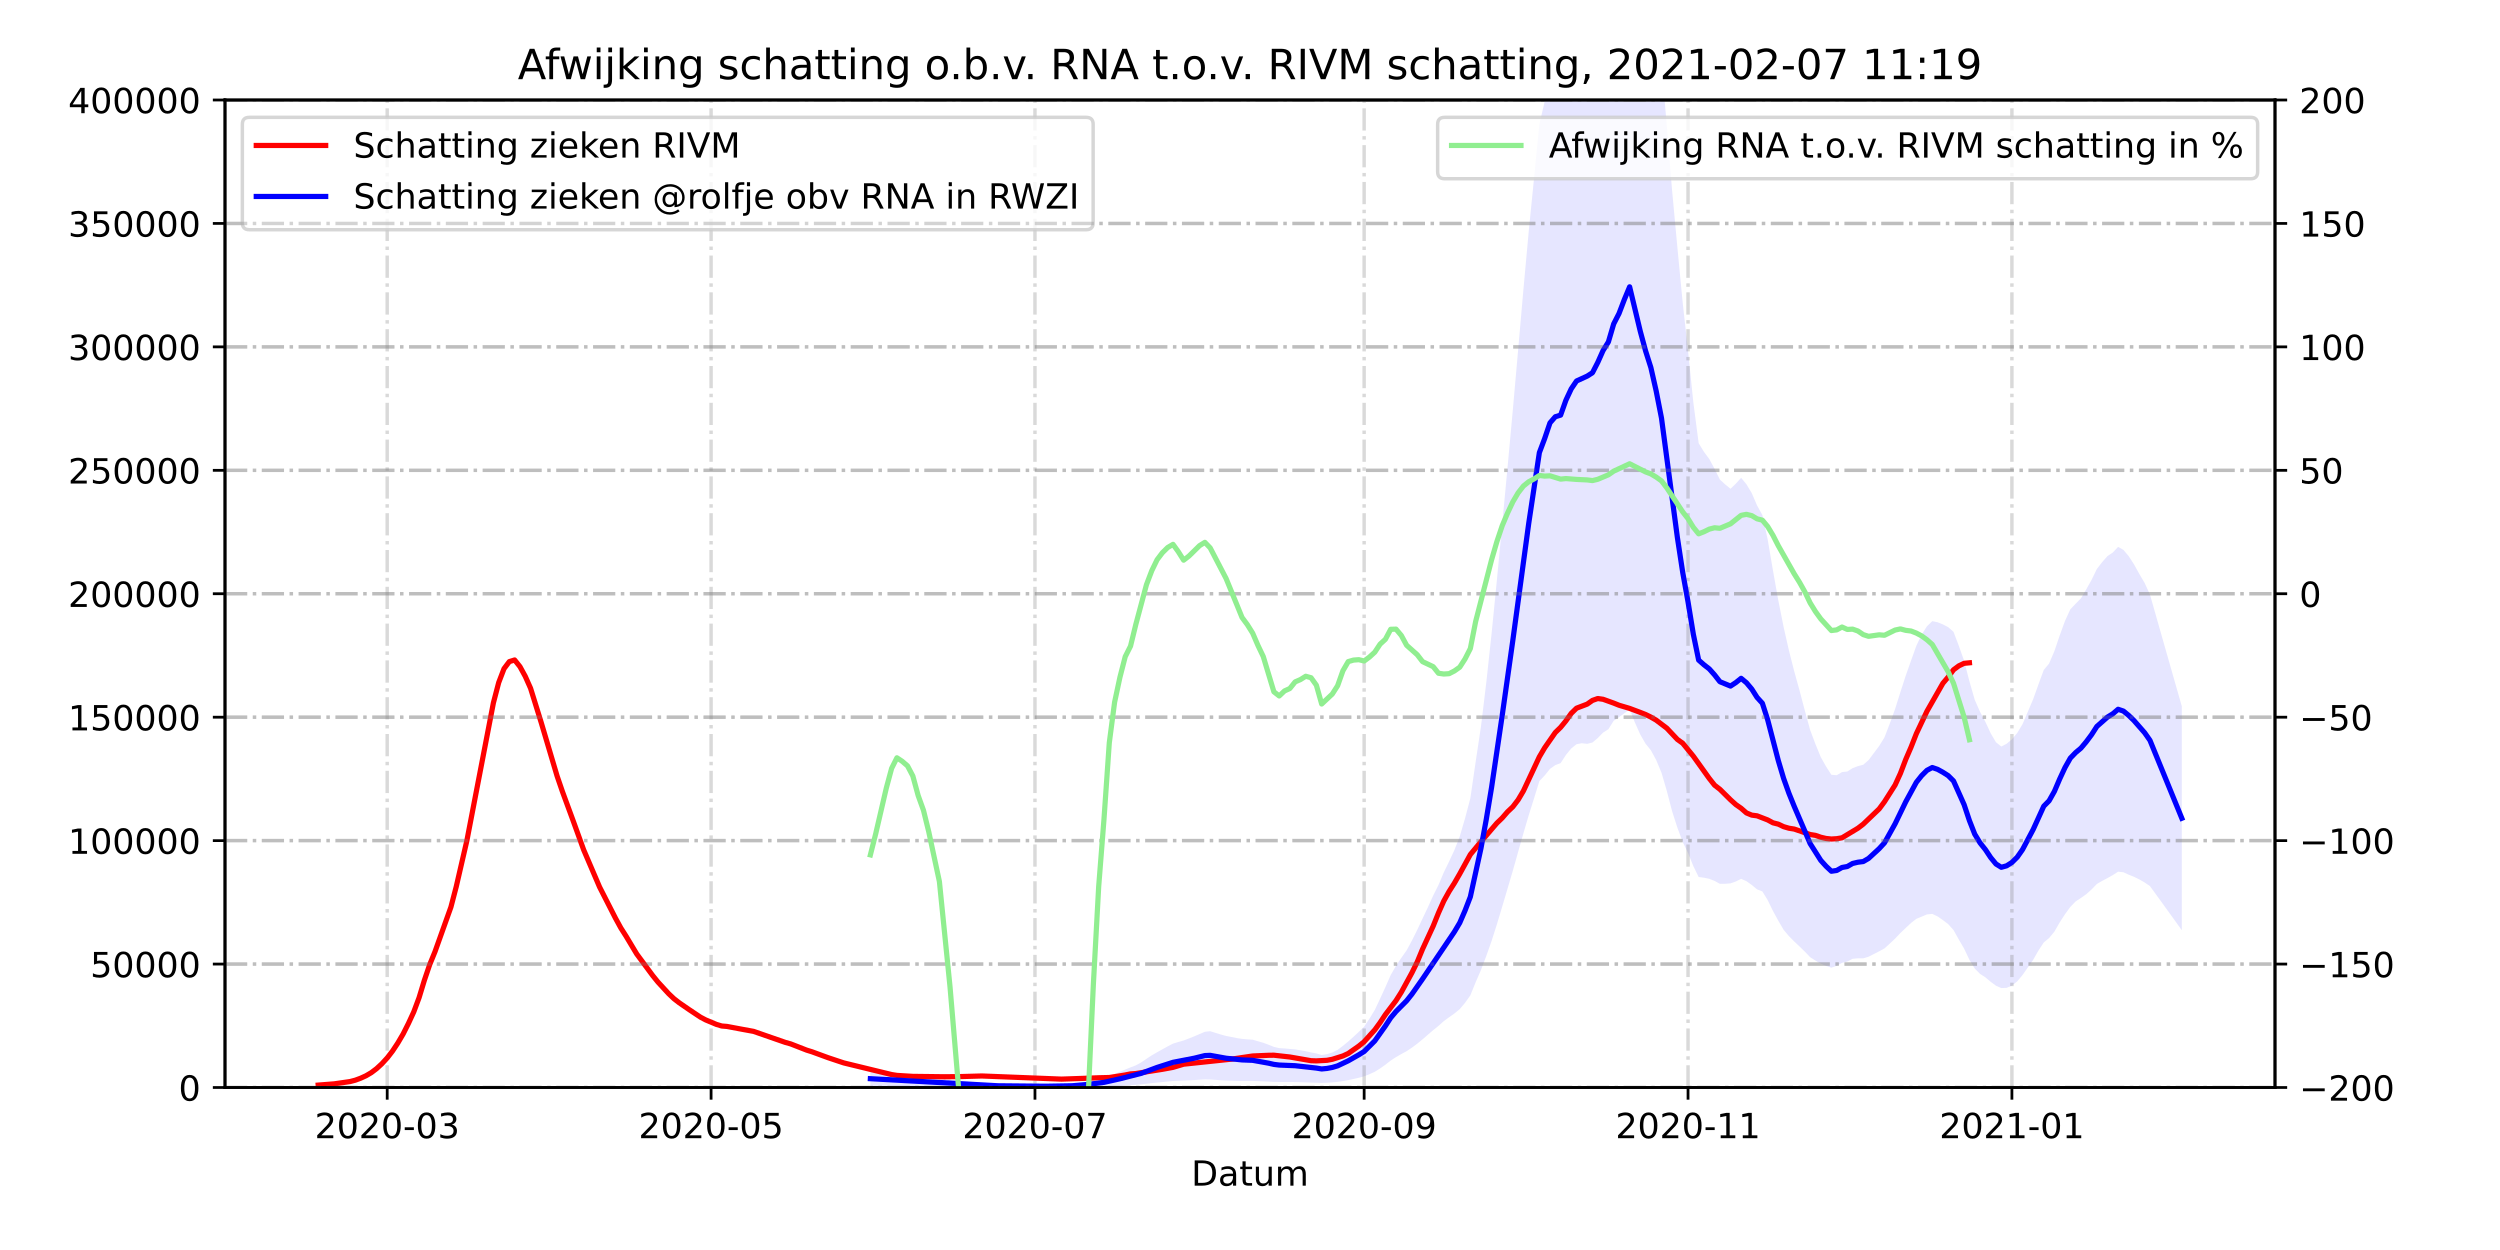<?xml version="1.0" encoding="utf-8" standalone="no"?>
<!DOCTYPE svg PUBLIC "-//W3C//DTD SVG 1.1//EN"
  "http://www.w3.org/Graphics/SVG/1.1/DTD/svg11.dtd">
<!-- Created with matplotlib (https://matplotlib.org/) -->
<svg height="360pt" version="1.1" viewBox="0 0 720 360" width="720pt" xmlns="http://www.w3.org/2000/svg" xmlns:xlink="http://www.w3.org/1999/xlink">
 <defs>
  <style type="text/css">*{stroke-linecap:butt;stroke-linejoin:round;}</style>
 </defs>
 <g id="figure_1">
  <g id="patch_1">
   <path d="M 0 360 
L 720 360 
L 720 0 
L 0 0 
z
" style="fill:#ffffff;"/>
  </g>
  <g id="axes_1">
   <g id="patch_2">
    <path d="M 64.8 313.2 
L 655.2 313.2 
L 655.2 28.8 
L 64.8 28.8 
z
" style="fill:#ffffff;"/>
   </g>
   <g id="PolyCollection_1">
    <path clip-path="url(#p8cf5d659cc)" d="M 250.667 312.872 
L 250.667 312.872 
L 252.196 312.882 
L 253.725 312.892 
L 255.254 312.902 
L 256.783 312.912 
L 258.312 312.922 
L 259.841 312.933 
L 261.371 312.941 
L 262.9 312.951 
L 264.429 312.959 
L 265.958 312.968 
L 267.487 312.98 
L 269.016 312.994 
L 270.545 313.007 
L 272.075 313.021 
L 273.604 313.036 
L 275.133 313.05 
L 276.662 313.059 
L 278.191 313.072 
L 279.72 313.083 
L 281.249 313.094 
L 282.779 313.104 
L 284.308 313.117 
L 285.837 313.128 
L 287.366 313.136 
L 288.895 313.14 
L 290.424 313.143 
L 291.953 313.146 
L 293.483 313.147 
L 295.012 313.151 
L 296.541 313.154 
L 298.07 313.154 
L 299.599 313.154 
L 301.128 313.154 
L 302.657 313.153 
L 304.186 313.15 
L 305.716 313.146 
L 307.245 313.139 
L 308.774 313.132 
L 310.303 313.118 
L 311.832 313.099 
L 313.361 313.071 
L 314.89 313.036 
L 316.42 312.998 
L 317.949 312.957 
L 319.478 312.891 
L 321.007 312.813 
L 322.536 312.724 
L 324.065 312.627 
L 325.594 312.53 
L 327.124 312.427 
L 328.653 312.285 
L 330.182 312.108 
L 331.711 311.937 
L 333.24 311.783 
L 334.769 311.633 
L 336.298 311.471 
L 337.828 311.33 
L 339.357 311.259 
L 340.886 311.195 
L 342.415 311.13 
L 343.944 311.055 
L 345.473 310.955 
L 347.002 310.87 
L 348.531 310.89 
L 350.061 310.999 
L 351.59 311.106 
L 353.119 311.194 
L 354.648 311.239 
L 356.177 311.29 
L 357.706 311.312 
L 359.235 311.311 
L 360.765 311.31 
L 362.294 311.368 
L 363.823 311.429 
L 365.352 311.507 
L 366.881 311.587 
L 368.41 311.612 
L 369.939 311.61 
L 371.469 311.612 
L 372.998 311.629 
L 374.527 311.678 
L 376.056 311.721 
L 377.585 311.78 
L 379.114 311.82 
L 380.643 311.878 
L 382.172 311.819 
L 383.702 311.724 
L 385.231 311.577 
L 386.76 311.345 
L 388.289 311.075 
L 389.818 310.75 
L 391.347 310.394 
L 392.876 309.977 
L 394.406 309.369 
L 395.935 308.676 
L 397.464 307.716 
L 398.993 306.642 
L 400.522 305.44 
L 402.051 304.447 
L 403.58 303.565 
L 405.11 302.738 
L 406.639 301.724 
L 408.168 300.581 
L 409.697 299.324 
L 411.226 298.002 
L 412.755 296.683 
L 414.284 295.457 
L 415.814 294.081 
L 417.343 292.967 
L 418.872 291.885 
L 420.401 290.632 
L 421.93 288.812 
L 423.459 286.66 
L 424.988 282.89 
L 426.517 279.357 
L 428.047 275.335 
L 429.576 271.007 
L 431.105 266.202 
L 432.634 261.112 
L 434.163 255.948 
L 435.692 250.78 
L 437.221 245.34 
L 438.751 239.962 
L 440.28 234.772 
L 441.809 229.912 
L 443.338 224.951 
L 444.867 223.341 
L 446.396 221.441 
L 447.925 220.353 
L 449.455 219.781 
L 450.984 217.424 
L 452.513 215.56 
L 454.042 214.334 
L 455.571 214.049 
L 457.1 214.229 
L 458.629 213.84 
L 460.159 212.551 
L 461.688 210.984 
L 463.217 210.012 
L 464.746 207.578 
L 466.275 206.529 
L 467.804 205.422 
L 469.333 204.28 
L 470.862 208.109 
L 472.392 211.528 
L 473.921 214.184 
L 475.45 216.077 
L 476.979 218.872 
L 478.508 222.538 
L 480.037 227.772 
L 481.566 233.624 
L 483.096 238.391 
L 484.625 242.494 
L 486.154 245.654 
L 487.683 249.444 
L 489.212 252.576 
L 490.741 252.778 
L 492.27 253.098 
L 493.8 253.704 
L 495.329 254.541 
L 496.858 254.529 
L 498.387 254.411 
L 499.916 253.868 
L 501.445 253.099 
L 502.974 253.779 
L 504.503 254.87 
L 506.033 256.135 
L 507.562 256.735 
L 509.091 259.227 
L 510.62 262.367 
L 512.149 265.158 
L 513.678 267.779 
L 515.207 269.6 
L 516.737 271.142 
L 518.266 272.585 
L 519.795 274.07 
L 521.324 275.671 
L 522.853 276.648 
L 524.382 277.533 
L 525.911 278.188 
L 527.441 278.697 
L 528.97 278.126 
L 530.499 277.303 
L 532.028 276.919 
L 533.557 276.133 
L 535.086 275.993 
L 536.615 276.002 
L 538.145 275.541 
L 539.674 274.758 
L 541.203 273.977 
L 542.732 273.138 
L 544.261 271.759 
L 545.79 270.316 
L 547.319 268.709 
L 548.848 267.251 
L 550.378 265.818 
L 551.907 264.626 
L 553.436 263.995 
L 554.965 263.352 
L 556.494 263.199 
L 558.023 263.926 
L 559.552 264.99 
L 561.082 266.155 
L 562.611 267.857 
L 564.14 270.589 
L 565.669 273.206 
L 567.198 276.442 
L 568.727 278.938 
L 570.256 280.484 
L 571.786 281.466 
L 573.315 282.757 
L 574.844 283.889 
L 576.373 284.561 
L 577.902 284.509 
L 579.431 283.854 
L 580.96 282.633 
L 582.49 280.801 
L 584.019 278.618 
L 585.548 276.425 
L 587.077 273.758 
L 588.606 271.426 
L 590.135 270.162 
L 591.664 268.31 
L 593.193 265.653 
L 594.723 263.288 
L 596.252 261.192 
L 597.781 259.615 
L 599.31 258.605 
L 600.839 257.536 
L 602.368 256.165 
L 603.897 254.576 
L 605.427 253.696 
L 606.956 252.886 
L 608.485 252.028 
L 610.014 251.046 
L 611.543 251.21 
L 613.072 251.915 
L 614.601 252.527 
L 616.131 253.279 
L 617.66 254.155 
L 619.189 255.201 
L 620.718 257.306 
L 622.247 259.417 
L 623.776 261.532 
L 625.305 263.652 
L 626.834 265.778 
L 628.364 267.908 
L 628.364 267.908 
L 628.364 203.418 
L 626.834 198.067 
L 625.305 192.712 
L 623.776 187.352 
L 622.247 181.986 
L 620.718 176.616 
L 619.189 171.241 
L 617.66 167.912 
L 616.131 165.308 
L 614.601 162.553 
L 613.072 160.182 
L 611.543 158.367 
L 610.014 157.5 
L 608.485 159.126 
L 606.956 160.15 
L 605.427 161.894 
L 603.897 163.861 
L 602.368 167.02 
L 600.839 169.74 
L 599.31 172.325 
L 597.781 173.879 
L 596.252 175.484 
L 594.723 178.814 
L 593.193 183.022 
L 591.664 187.532 
L 590.135 191.104 
L 588.606 192.945 
L 587.077 197.101 
L 585.548 201.377 
L 584.019 204.977 
L 582.49 208.551 
L 580.96 211.095 
L 579.431 212.921 
L 577.902 214.206 
L 576.373 214.999 
L 574.844 213.775 
L 573.315 211.185 
L 571.786 207.876 
L 570.256 205.023 
L 568.727 201.551 
L 567.198 196.241 
L 565.669 190.312 
L 564.14 185.997 
L 562.611 181.973 
L 561.082 180.62 
L 559.552 179.832 
L 558.023 179.209 
L 556.494 178.894 
L 554.965 180.361 
L 553.436 182.769 
L 551.907 185.984 
L 550.378 190.267 
L 548.848 194.6 
L 547.319 199.327 
L 545.79 204.177 
L 544.261 208.382 
L 542.732 212.356 
L 541.203 214.84 
L 539.674 216.879 
L 538.145 218.917 
L 536.615 220.248 
L 535.086 220.644 
L 533.557 221.22 
L 532.028 222.191 
L 530.499 222.364 
L 528.97 223.262 
L 527.441 223.136 
L 525.911 220.77 
L 524.382 218.043 
L 522.853 214.302 
L 521.324 210.247 
L 519.795 204.67 
L 518.266 198.847 
L 516.737 193.341 
L 515.207 187.317 
L 513.678 180.578 
L 512.149 172.932 
L 510.62 164.331 
L 509.091 155.368 
L 507.562 148.335 
L 506.033 145.575 
L 504.503 142.014 
L 502.974 139.471 
L 501.445 137.617 
L 499.916 139.295 
L 498.387 140.771 
L 496.858 139.513 
L 495.329 138.127 
L 493.8 135.035 
L 492.27 132.191 
L 490.741 130.136 
L 489.212 127.637 
L 487.683 115.913 
L 486.154 101.053 
L 484.625 87.273 
L 483.096 71.358 
L 481.566 54.911 
L 480.037 36.218 
L 478.508 18.275 
L 476.979 6.349 
L 475.45 -4.367 
L 473.921 -12.096 
L 472.392 -20.766 
L 470.862 -29.85 
L 469.333 -39.068 
L 467.804 -32.852 
L 466.275 -25.941 
L 464.746 -21.027 
L 463.217 -13.074 
L 461.688 -9.097 
L 460.159 -3.812 
L 458.629 0.86 
L 457.1 2.424 
L 455.571 3.962 
L 454.042 5.112 
L 452.513 8.419 
L 450.984 13.093 
L 449.455 19.329 
L 447.925 19.695 
L 446.396 22.131 
L 444.867 29.248 
L 443.338 35.749 
L 441.809 51.3 
L 440.28 66.595 
L 438.751 83.296 
L 437.221 100.795 
L 435.692 118.089 
L 434.163 134.703 
L 432.634 150.987 
L 431.105 167.072 
L 429.576 182.51 
L 428.047 196.626 
L 426.517 209.264 
L 424.988 219.407 
L 423.459 229.913 
L 421.93 235.688 
L 420.401 240.926 
L 418.872 244.812 
L 417.343 248.109 
L 415.814 251.247 
L 414.284 254.882 
L 412.755 257.936 
L 411.226 261.307 
L 409.697 264.54 
L 408.168 267.8 
L 406.639 270.874 
L 405.11 273.706 
L 403.58 275.867 
L 402.051 278.16 
L 400.522 280.814 
L 398.993 284.303 
L 397.464 287.637 
L 395.935 290.878 
L 394.406 293.367 
L 392.876 295.678 
L 391.347 297.159 
L 389.818 298.589 
L 388.289 299.954 
L 386.76 301.207 
L 385.231 302.358 
L 383.702 303.123 
L 382.172 303.6 
L 380.643 303.836 
L 379.114 303.391 
L 377.585 303.101 
L 376.056 302.749 
L 374.527 302.483 
L 372.998 302.223 
L 371.469 302.094 
L 369.939 301.95 
L 368.41 301.86 
L 366.881 301.501 
L 365.352 300.883 
L 363.823 300.317 
L 362.294 299.882 
L 360.765 299.433 
L 359.235 299.333 
L 357.706 299.195 
L 356.177 298.965 
L 354.648 298.653 
L 353.119 298.349 
L 351.59 297.938 
L 350.061 297.468 
L 348.531 296.993 
L 347.002 297.148 
L 345.473 297.805 
L 343.944 298.468 
L 342.415 299.072 
L 340.886 299.663 
L 339.357 300.095 
L 337.828 300.563 
L 336.298 301.351 
L 334.769 302.201 
L 333.24 303.058 
L 331.711 303.936 
L 330.182 304.938 
L 328.653 305.981 
L 327.124 306.814 
L 325.594 307.411 
L 324.065 308.023 
L 322.536 308.661 
L 321.007 309.297 
L 319.478 309.921 
L 317.949 310.478 
L 316.42 310.838 
L 314.89 311.202 
L 313.361 311.547 
L 311.832 311.861 
L 310.303 312.086 
L 308.774 312.266 
L 307.245 312.347 
L 305.716 312.418 
L 304.186 312.47 
L 302.657 312.501 
L 301.128 312.516 
L 299.599 312.519 
L 298.07 312.522 
L 296.541 312.515 
L 295.012 312.475 
L 293.483 312.43 
L 291.953 312.406 
L 290.424 312.36 
L 288.895 312.314 
L 287.366 312.264 
L 285.837 312.17 
L 284.308 312.028 
L 282.779 311.876 
L 281.249 311.741 
L 279.72 311.6 
L 278.191 311.459 
L 276.662 311.311 
L 275.133 311.181 
L 273.604 310.985 
L 272.075 310.776 
L 270.545 310.593 
L 269.016 310.409 
L 267.487 310.215 
L 265.958 310.044 
L 264.429 309.902 
L 262.9 309.764 
L 261.371 309.614 
L 259.841 309.458 
L 258.312 309.291 
L 256.783 309.123 
L 255.254 308.956 
L 253.725 308.788 
L 252.196 308.62 
L 250.667 308.452 
z
" style="fill:#0000ff;fill-opacity:0.1;"/>
   </g>
   <g id="matplotlib.axis_1">
    <g id="xtick_1">
     <g id="line2d_1">
      <path clip-path="url(#p8cf5d659cc)" d="M 111.515 313.2 
L 111.515 28.8 
" style="fill:none;stroke:#808080;stroke-dasharray:6.4,1.6,1,1.6;stroke-dashoffset:0;stroke-opacity:0.3;"/>
     </g>
     <g id="line2d_2">
      <defs>
       <path d="M 0 0 
L 0 3.5 
" id="m65ca3017d1" style="stroke:#000000;stroke-width:0.8;"/>
      </defs>
      <g>
       <use style="stroke:#000000;stroke-width:0.8;" x="111.515" xlink:href="#m65ca3017d1" y="313.2"/>
      </g>
     </g>
     <g id="text_1">
      <!-- 2020-03 -->
      <g transform="translate(90.624 327.798)scale(0.1 -0.1)">
       <defs>
        <path d="M 19.188 8.297 
L 53.609 8.297 
L 53.609 0 
L 7.328 0 
L 7.328 8.297 
Q 12.938 14.109 22.625 23.891 
Q 32.328 33.688 34.812 36.531 
Q 39.547 41.844 41.422 45.531 
Q 43.312 49.219 43.312 52.781 
Q 43.312 58.594 39.234 62.25 
Q 35.156 65.922 28.609 65.922 
Q 23.969 65.922 18.812 64.312 
Q 13.672 62.703 7.812 59.422 
L 7.812 69.391 
Q 13.766 71.781 18.938 73 
Q 24.125 74.219 28.422 74.219 
Q 39.75 74.219 46.484 68.547 
Q 53.219 62.891 53.219 53.422 
Q 53.219 48.922 51.531 44.891 
Q 49.859 40.875 45.406 35.406 
Q 44.188 33.984 37.641 27.219 
Q 31.109 20.453 19.188 8.297 
z
" id="DejaVuSans-50"/>
        <path d="M 31.781 66.406 
Q 24.172 66.406 20.328 58.906 
Q 16.5 51.422 16.5 36.375 
Q 16.5 21.391 20.328 13.891 
Q 24.172 6.391 31.781 6.391 
Q 39.453 6.391 43.281 13.891 
Q 47.125 21.391 47.125 36.375 
Q 47.125 51.422 43.281 58.906 
Q 39.453 66.406 31.781 66.406 
z
M 31.781 74.219 
Q 44.047 74.219 50.516 64.516 
Q 56.984 54.828 56.984 36.375 
Q 56.984 17.969 50.516 8.266 
Q 44.047 -1.422 31.781 -1.422 
Q 19.531 -1.422 13.062 8.266 
Q 6.594 17.969 6.594 36.375 
Q 6.594 54.828 13.062 64.516 
Q 19.531 74.219 31.781 74.219 
z
" id="DejaVuSans-48"/>
        <path d="M 4.891 31.391 
L 31.203 31.391 
L 31.203 23.391 
L 4.891 23.391 
z
" id="DejaVuSans-45"/>
        <path d="M 40.578 39.312 
Q 47.656 37.797 51.625 33 
Q 55.609 28.219 55.609 21.188 
Q 55.609 10.406 48.188 4.484 
Q 40.766 -1.422 27.094 -1.422 
Q 22.516 -1.422 17.656 -0.516 
Q 12.797 0.391 7.625 2.203 
L 7.625 11.719 
Q 11.719 9.328 16.594 8.109 
Q 21.484 6.891 26.812 6.891 
Q 36.078 6.891 40.938 10.547 
Q 45.797 14.203 45.797 21.188 
Q 45.797 27.641 41.281 31.266 
Q 36.766 34.906 28.719 34.906 
L 20.219 34.906 
L 20.219 43.016 
L 29.109 43.016 
Q 36.375 43.016 40.234 45.922 
Q 44.094 48.828 44.094 54.297 
Q 44.094 59.906 40.109 62.906 
Q 36.141 65.922 28.719 65.922 
Q 24.656 65.922 20.016 65.031 
Q 15.375 64.156 9.812 62.312 
L 9.812 71.094 
Q 15.438 72.656 20.344 73.438 
Q 25.25 74.219 29.594 74.219 
Q 40.828 74.219 47.359 69.109 
Q 53.906 64.016 53.906 55.328 
Q 53.906 49.266 50.438 45.094 
Q 46.969 40.922 40.578 39.312 
z
" id="DejaVuSans-51"/>
       </defs>
       <use xlink:href="#DejaVuSans-50"/>
       <use x="63.623" xlink:href="#DejaVuSans-48"/>
       <use x="127.246" xlink:href="#DejaVuSans-50"/>
       <use x="190.869" xlink:href="#DejaVuSans-48"/>
       <use x="254.492" xlink:href="#DejaVuSans-45"/>
       <use x="290.576" xlink:href="#DejaVuSans-48"/>
       <use x="354.199" xlink:href="#DejaVuSans-51"/>
      </g>
     </g>
    </g>
    <g id="xtick_2">
     <g id="line2d_3">
      <path clip-path="url(#p8cf5d659cc)" d="M 204.793 313.2 
L 204.793 28.8 
" style="fill:none;stroke:#808080;stroke-dasharray:6.4,1.6,1,1.6;stroke-dashoffset:0;stroke-opacity:0.3;"/>
     </g>
     <g id="line2d_4">
      <g>
       <use style="stroke:#000000;stroke-width:0.8;" x="204.793" xlink:href="#m65ca3017d1" y="313.2"/>
      </g>
     </g>
     <g id="text_2">
      <!-- 2020-05 -->
      <g transform="translate(183.901 327.798)scale(0.1 -0.1)">
       <defs>
        <path d="M 10.797 72.906 
L 49.516 72.906 
L 49.516 64.594 
L 19.828 64.594 
L 19.828 46.734 
Q 21.969 47.469 24.109 47.828 
Q 26.266 48.188 28.422 48.188 
Q 40.625 48.188 47.75 41.5 
Q 54.891 34.812 54.891 23.391 
Q 54.891 11.625 47.562 5.094 
Q 40.234 -1.422 26.906 -1.422 
Q 22.312 -1.422 17.547 -0.641 
Q 12.797 0.141 7.719 1.703 
L 7.719 11.625 
Q 12.109 9.234 16.797 8.062 
Q 21.484 6.891 26.703 6.891 
Q 35.156 6.891 40.078 11.328 
Q 45.016 15.766 45.016 23.391 
Q 45.016 31 40.078 35.438 
Q 35.156 39.891 26.703 39.891 
Q 22.75 39.891 18.812 39.016 
Q 14.891 38.141 10.797 36.281 
z
" id="DejaVuSans-53"/>
       </defs>
       <use xlink:href="#DejaVuSans-50"/>
       <use x="63.623" xlink:href="#DejaVuSans-48"/>
       <use x="127.246" xlink:href="#DejaVuSans-50"/>
       <use x="190.869" xlink:href="#DejaVuSans-48"/>
       <use x="254.492" xlink:href="#DejaVuSans-45"/>
       <use x="290.576" xlink:href="#DejaVuSans-48"/>
       <use x="354.199" xlink:href="#DejaVuSans-53"/>
      </g>
     </g>
    </g>
    <g id="xtick_3">
     <g id="line2d_5">
      <path clip-path="url(#p8cf5d659cc)" d="M 298.07 313.2 
L 298.07 28.8 
" style="fill:none;stroke:#808080;stroke-dasharray:6.4,1.6,1,1.6;stroke-dashoffset:0;stroke-opacity:0.3;"/>
     </g>
     <g id="line2d_6">
      <g>
       <use style="stroke:#000000;stroke-width:0.8;" x="298.07" xlink:href="#m65ca3017d1" y="313.2"/>
      </g>
     </g>
     <g id="text_3">
      <!-- 2020-07 -->
      <g transform="translate(277.179 327.798)scale(0.1 -0.1)">
       <defs>
        <path d="M 8.203 72.906 
L 55.078 72.906 
L 55.078 68.703 
L 28.609 0 
L 18.312 0 
L 43.219 64.594 
L 8.203 64.594 
z
" id="DejaVuSans-55"/>
       </defs>
       <use xlink:href="#DejaVuSans-50"/>
       <use x="63.623" xlink:href="#DejaVuSans-48"/>
       <use x="127.246" xlink:href="#DejaVuSans-50"/>
       <use x="190.869" xlink:href="#DejaVuSans-48"/>
       <use x="254.492" xlink:href="#DejaVuSans-45"/>
       <use x="290.576" xlink:href="#DejaVuSans-48"/>
       <use x="354.199" xlink:href="#DejaVuSans-55"/>
      </g>
     </g>
    </g>
    <g id="xtick_4">
     <g id="line2d_7">
      <path clip-path="url(#p8cf5d659cc)" d="M 392.876 313.2 
L 392.876 28.8 
" style="fill:none;stroke:#808080;stroke-dasharray:6.4,1.6,1,1.6;stroke-dashoffset:0;stroke-opacity:0.3;"/>
     </g>
     <g id="line2d_8">
      <g>
       <use style="stroke:#000000;stroke-width:0.8;" x="392.876" xlink:href="#m65ca3017d1" y="313.2"/>
      </g>
     </g>
     <g id="text_4">
      <!-- 2020-09 -->
      <g transform="translate(371.985 327.798)scale(0.1 -0.1)">
       <defs>
        <path d="M 10.984 1.516 
L 10.984 10.5 
Q 14.703 8.734 18.5 7.812 
Q 22.312 6.891 25.984 6.891 
Q 35.75 6.891 40.891 13.453 
Q 46.047 20.016 46.781 33.406 
Q 43.953 29.203 39.594 26.953 
Q 35.25 24.703 29.984 24.703 
Q 19.047 24.703 12.672 31.312 
Q 6.297 37.938 6.297 49.422 
Q 6.297 60.641 12.938 67.422 
Q 19.578 74.219 30.609 74.219 
Q 43.266 74.219 49.922 64.516 
Q 56.594 54.828 56.594 36.375 
Q 56.594 19.141 48.406 8.859 
Q 40.234 -1.422 26.422 -1.422 
Q 22.703 -1.422 18.891 -0.688 
Q 15.094 0.047 10.984 1.516 
z
M 30.609 32.422 
Q 37.25 32.422 41.125 36.953 
Q 45.016 41.5 45.016 49.422 
Q 45.016 57.281 41.125 61.844 
Q 37.25 66.406 30.609 66.406 
Q 23.969 66.406 20.094 61.844 
Q 16.219 57.281 16.219 49.422 
Q 16.219 41.5 20.094 36.953 
Q 23.969 32.422 30.609 32.422 
z
" id="DejaVuSans-57"/>
       </defs>
       <use xlink:href="#DejaVuSans-50"/>
       <use x="63.623" xlink:href="#DejaVuSans-48"/>
       <use x="127.246" xlink:href="#DejaVuSans-50"/>
       <use x="190.869" xlink:href="#DejaVuSans-48"/>
       <use x="254.492" xlink:href="#DejaVuSans-45"/>
       <use x="290.576" xlink:href="#DejaVuSans-48"/>
       <use x="354.199" xlink:href="#DejaVuSans-57"/>
      </g>
     </g>
    </g>
    <g id="xtick_5">
     <g id="line2d_9">
      <path clip-path="url(#p8cf5d659cc)" d="M 486.154 313.2 
L 486.154 28.8 
" style="fill:none;stroke:#808080;stroke-dasharray:6.4,1.6,1,1.6;stroke-dashoffset:0;stroke-opacity:0.3;"/>
     </g>
     <g id="line2d_10">
      <g>
       <use style="stroke:#000000;stroke-width:0.8;" x="486.154" xlink:href="#m65ca3017d1" y="313.2"/>
      </g>
     </g>
     <g id="text_5">
      <!-- 2020-11 -->
      <g transform="translate(465.262 327.798)scale(0.1 -0.1)">
       <defs>
        <path d="M 12.406 8.297 
L 28.516 8.297 
L 28.516 63.922 
L 10.984 60.406 
L 10.984 69.391 
L 28.422 72.906 
L 38.281 72.906 
L 38.281 8.297 
L 54.391 8.297 
L 54.391 0 
L 12.406 0 
z
" id="DejaVuSans-49"/>
       </defs>
       <use xlink:href="#DejaVuSans-50"/>
       <use x="63.623" xlink:href="#DejaVuSans-48"/>
       <use x="127.246" xlink:href="#DejaVuSans-50"/>
       <use x="190.869" xlink:href="#DejaVuSans-48"/>
       <use x="254.492" xlink:href="#DejaVuSans-45"/>
       <use x="290.576" xlink:href="#DejaVuSans-49"/>
       <use x="354.199" xlink:href="#DejaVuSans-49"/>
      </g>
     </g>
    </g>
    <g id="xtick_6">
     <g id="line2d_11">
      <path clip-path="url(#p8cf5d659cc)" d="M 579.431 313.2 
L 579.431 28.8 
" style="fill:none;stroke:#808080;stroke-dasharray:6.4,1.6,1,1.6;stroke-dashoffset:0;stroke-opacity:0.3;"/>
     </g>
     <g id="line2d_12">
      <g>
       <use style="stroke:#000000;stroke-width:0.8;" x="579.431" xlink:href="#m65ca3017d1" y="313.2"/>
      </g>
     </g>
     <g id="text_6">
      <!-- 2021-01 -->
      <g transform="translate(558.54 327.798)scale(0.1 -0.1)">
       <use xlink:href="#DejaVuSans-50"/>
       <use x="63.623" xlink:href="#DejaVuSans-48"/>
       <use x="127.246" xlink:href="#DejaVuSans-50"/>
       <use x="190.869" xlink:href="#DejaVuSans-49"/>
       <use x="254.492" xlink:href="#DejaVuSans-45"/>
       <use x="290.576" xlink:href="#DejaVuSans-48"/>
       <use x="354.199" xlink:href="#DejaVuSans-49"/>
      </g>
     </g>
    </g>
    <g id="text_7">
     <!-- Datum -->
     <g transform="translate(343.087 341.477)scale(0.1 -0.1)">
      <defs>
       <path d="M 19.672 64.797 
L 19.672 8.109 
L 31.594 8.109 
Q 46.688 8.109 53.688 14.938 
Q 60.688 21.781 60.688 36.531 
Q 60.688 51.172 53.688 57.984 
Q 46.688 64.797 31.594 64.797 
z
M 9.812 72.906 
L 30.078 72.906 
Q 51.266 72.906 61.172 64.094 
Q 71.094 55.281 71.094 36.531 
Q 71.094 17.672 61.125 8.828 
Q 51.172 0 30.078 0 
L 9.812 0 
z
" id="DejaVuSans-68"/>
       <path d="M 34.281 27.484 
Q 23.391 27.484 19.188 25 
Q 14.984 22.516 14.984 16.5 
Q 14.984 11.719 18.141 8.906 
Q 21.297 6.109 26.703 6.109 
Q 34.188 6.109 38.703 11.406 
Q 43.219 16.703 43.219 25.484 
L 43.219 27.484 
z
M 52.203 31.203 
L 52.203 0 
L 43.219 0 
L 43.219 8.297 
Q 40.141 3.328 35.547 0.953 
Q 30.953 -1.422 24.312 -1.422 
Q 15.922 -1.422 10.953 3.297 
Q 6 8.016 6 15.922 
Q 6 25.141 12.172 29.828 
Q 18.359 34.516 30.609 34.516 
L 43.219 34.516 
L 43.219 35.406 
Q 43.219 41.609 39.141 45 
Q 35.062 48.391 27.688 48.391 
Q 23 48.391 18.547 47.266 
Q 14.109 46.141 10.016 43.891 
L 10.016 52.203 
Q 14.938 54.109 19.578 55.047 
Q 24.219 56 28.609 56 
Q 40.484 56 46.344 49.844 
Q 52.203 43.703 52.203 31.203 
z
" id="DejaVuSans-97"/>
       <path d="M 18.312 70.219 
L 18.312 54.688 
L 36.812 54.688 
L 36.812 47.703 
L 18.312 47.703 
L 18.312 18.016 
Q 18.312 11.328 20.141 9.422 
Q 21.969 7.516 27.594 7.516 
L 36.812 7.516 
L 36.812 0 
L 27.594 0 
Q 17.188 0 13.234 3.875 
Q 9.281 7.766 9.281 18.016 
L 9.281 47.703 
L 2.688 47.703 
L 2.688 54.688 
L 9.281 54.688 
L 9.281 70.219 
z
" id="DejaVuSans-116"/>
       <path d="M 8.5 21.578 
L 8.5 54.688 
L 17.484 54.688 
L 17.484 21.922 
Q 17.484 14.156 20.5 10.266 
Q 23.531 6.391 29.594 6.391 
Q 36.859 6.391 41.078 11.031 
Q 45.312 15.672 45.312 23.688 
L 45.312 54.688 
L 54.297 54.688 
L 54.297 0 
L 45.312 0 
L 45.312 8.406 
Q 42.047 3.422 37.719 1 
Q 33.406 -1.422 27.688 -1.422 
Q 18.266 -1.422 13.375 4.438 
Q 8.5 10.297 8.5 21.578 
z
M 31.109 56 
z
" id="DejaVuSans-117"/>
       <path d="M 52 44.188 
Q 55.375 50.25 60.062 53.125 
Q 64.75 56 71.094 56 
Q 79.641 56 84.281 50.016 
Q 88.922 44.047 88.922 33.016 
L 88.922 0 
L 79.891 0 
L 79.891 32.719 
Q 79.891 40.578 77.094 44.375 
Q 74.312 48.188 68.609 48.188 
Q 61.625 48.188 57.562 43.547 
Q 53.516 38.922 53.516 30.906 
L 53.516 0 
L 44.484 0 
L 44.484 32.719 
Q 44.484 40.625 41.703 44.406 
Q 38.922 48.188 33.109 48.188 
Q 26.219 48.188 22.156 43.531 
Q 18.109 38.875 18.109 30.906 
L 18.109 0 
L 9.078 0 
L 9.078 54.688 
L 18.109 54.688 
L 18.109 46.188 
Q 21.188 51.219 25.484 53.609 
Q 29.781 56 35.688 56 
Q 41.656 56 45.828 52.969 
Q 50 49.953 52 44.188 
z
" id="DejaVuSans-109"/>
      </defs>
      <use xlink:href="#DejaVuSans-68"/>
      <use x="77.002" xlink:href="#DejaVuSans-97"/>
      <use x="138.281" xlink:href="#DejaVuSans-116"/>
      <use x="177.49" xlink:href="#DejaVuSans-117"/>
      <use x="240.869" xlink:href="#DejaVuSans-109"/>
     </g>
    </g>
   </g>
   <g id="matplotlib.axis_2">
    <g id="ytick_1">
     <g id="line2d_13">
      <path clip-path="url(#p8cf5d659cc)" d="M 64.8 313.2 
L 655.2 313.2 
" style="fill:none;stroke:#808080;stroke-dasharray:6.4,1.6,1,1.6;stroke-dashoffset:0;stroke-opacity:0.3;"/>
     </g>
     <g id="line2d_14">
      <defs>
       <path d="M 0 0 
L -3.5 0 
" id="mb17185c525" style="stroke:#000000;stroke-width:0.8;"/>
      </defs>
      <g>
       <use style="stroke:#000000;stroke-width:0.8;" x="64.8" xlink:href="#mb17185c525" y="313.2"/>
      </g>
     </g>
     <g id="text_8">
      <!-- 0 -->
      <g transform="translate(51.438 316.999)scale(0.1 -0.1)">
       <use xlink:href="#DejaVuSans-48"/>
      </g>
     </g>
    </g>
    <g id="ytick_2">
     <g id="line2d_15">
      <path clip-path="url(#p8cf5d659cc)" d="M 64.8 277.65 
L 655.2 277.65 
" style="fill:none;stroke:#808080;stroke-dasharray:6.4,1.6,1,1.6;stroke-dashoffset:0;stroke-opacity:0.3;"/>
     </g>
     <g id="line2d_16">
      <g>
       <use style="stroke:#000000;stroke-width:0.8;" x="64.8" xlink:href="#mb17185c525" y="277.65"/>
      </g>
     </g>
     <g id="text_9">
      <!-- 50000 -->
      <g transform="translate(25.988 281.449)scale(0.1 -0.1)">
       <use xlink:href="#DejaVuSans-53"/>
       <use x="63.623" xlink:href="#DejaVuSans-48"/>
       <use x="127.246" xlink:href="#DejaVuSans-48"/>
       <use x="190.869" xlink:href="#DejaVuSans-48"/>
       <use x="254.492" xlink:href="#DejaVuSans-48"/>
      </g>
     </g>
    </g>
    <g id="ytick_3">
     <g id="line2d_17">
      <path clip-path="url(#p8cf5d659cc)" d="M 64.8 242.1 
L 655.2 242.1 
" style="fill:none;stroke:#808080;stroke-dasharray:6.4,1.6,1,1.6;stroke-dashoffset:0;stroke-opacity:0.3;"/>
     </g>
     <g id="line2d_18">
      <g>
       <use style="stroke:#000000;stroke-width:0.8;" x="64.8" xlink:href="#mb17185c525" y="242.1"/>
      </g>
     </g>
     <g id="text_10">
      <!-- 100000 -->
      <g transform="translate(19.625 245.899)scale(0.1 -0.1)">
       <use xlink:href="#DejaVuSans-49"/>
       <use x="63.623" xlink:href="#DejaVuSans-48"/>
       <use x="127.246" xlink:href="#DejaVuSans-48"/>
       <use x="190.869" xlink:href="#DejaVuSans-48"/>
       <use x="254.492" xlink:href="#DejaVuSans-48"/>
       <use x="318.115" xlink:href="#DejaVuSans-48"/>
      </g>
     </g>
    </g>
    <g id="ytick_4">
     <g id="line2d_19">
      <path clip-path="url(#p8cf5d659cc)" d="M 64.8 206.55 
L 655.2 206.55 
" style="fill:none;stroke:#808080;stroke-dasharray:6.4,1.6,1,1.6;stroke-dashoffset:0;stroke-opacity:0.3;"/>
     </g>
     <g id="line2d_20">
      <g>
       <use style="stroke:#000000;stroke-width:0.8;" x="64.8" xlink:href="#mb17185c525" y="206.55"/>
      </g>
     </g>
     <g id="text_11">
      <!-- 150000 -->
      <g transform="translate(19.625 210.349)scale(0.1 -0.1)">
       <use xlink:href="#DejaVuSans-49"/>
       <use x="63.623" xlink:href="#DejaVuSans-53"/>
       <use x="127.246" xlink:href="#DejaVuSans-48"/>
       <use x="190.869" xlink:href="#DejaVuSans-48"/>
       <use x="254.492" xlink:href="#DejaVuSans-48"/>
       <use x="318.115" xlink:href="#DejaVuSans-48"/>
      </g>
     </g>
    </g>
    <g id="ytick_5">
     <g id="line2d_21">
      <path clip-path="url(#p8cf5d659cc)" d="M 64.8 171 
L 655.2 171 
" style="fill:none;stroke:#808080;stroke-dasharray:6.4,1.6,1,1.6;stroke-dashoffset:0;stroke-opacity:0.3;"/>
     </g>
     <g id="line2d_22">
      <g>
       <use style="stroke:#000000;stroke-width:0.8;" x="64.8" xlink:href="#mb17185c525" y="171"/>
      </g>
     </g>
     <g id="text_12">
      <!-- 200000 -->
      <g transform="translate(19.625 174.799)scale(0.1 -0.1)">
       <use xlink:href="#DejaVuSans-50"/>
       <use x="63.623" xlink:href="#DejaVuSans-48"/>
       <use x="127.246" xlink:href="#DejaVuSans-48"/>
       <use x="190.869" xlink:href="#DejaVuSans-48"/>
       <use x="254.492" xlink:href="#DejaVuSans-48"/>
       <use x="318.115" xlink:href="#DejaVuSans-48"/>
      </g>
     </g>
    </g>
    <g id="ytick_6">
     <g id="line2d_23">
      <path clip-path="url(#p8cf5d659cc)" d="M 64.8 135.45 
L 655.2 135.45 
" style="fill:none;stroke:#808080;stroke-dasharray:6.4,1.6,1,1.6;stroke-dashoffset:0;stroke-opacity:0.3;"/>
     </g>
     <g id="line2d_24">
      <g>
       <use style="stroke:#000000;stroke-width:0.8;" x="64.8" xlink:href="#mb17185c525" y="135.45"/>
      </g>
     </g>
     <g id="text_13">
      <!-- 250000 -->
      <g transform="translate(19.625 139.249)scale(0.1 -0.1)">
       <use xlink:href="#DejaVuSans-50"/>
       <use x="63.623" xlink:href="#DejaVuSans-53"/>
       <use x="127.246" xlink:href="#DejaVuSans-48"/>
       <use x="190.869" xlink:href="#DejaVuSans-48"/>
       <use x="254.492" xlink:href="#DejaVuSans-48"/>
       <use x="318.115" xlink:href="#DejaVuSans-48"/>
      </g>
     </g>
    </g>
    <g id="ytick_7">
     <g id="line2d_25">
      <path clip-path="url(#p8cf5d659cc)" d="M 64.8 99.9 
L 655.2 99.9 
" style="fill:none;stroke:#808080;stroke-dasharray:6.4,1.6,1,1.6;stroke-dashoffset:0;stroke-opacity:0.3;"/>
     </g>
     <g id="line2d_26">
      <g>
       <use style="stroke:#000000;stroke-width:0.8;" x="64.8" xlink:href="#mb17185c525" y="99.9"/>
      </g>
     </g>
     <g id="text_14">
      <!-- 300000 -->
      <g transform="translate(19.625 103.699)scale(0.1 -0.1)">
       <use xlink:href="#DejaVuSans-51"/>
       <use x="63.623" xlink:href="#DejaVuSans-48"/>
       <use x="127.246" xlink:href="#DejaVuSans-48"/>
       <use x="190.869" xlink:href="#DejaVuSans-48"/>
       <use x="254.492" xlink:href="#DejaVuSans-48"/>
       <use x="318.115" xlink:href="#DejaVuSans-48"/>
      </g>
     </g>
    </g>
    <g id="ytick_8">
     <g id="line2d_27">
      <path clip-path="url(#p8cf5d659cc)" d="M 64.8 64.35 
L 655.2 64.35 
" style="fill:none;stroke:#808080;stroke-dasharray:6.4,1.6,1,1.6;stroke-dashoffset:0;stroke-opacity:0.3;"/>
     </g>
     <g id="line2d_28">
      <g>
       <use style="stroke:#000000;stroke-width:0.8;" x="64.8" xlink:href="#mb17185c525" y="64.35"/>
      </g>
     </g>
     <g id="text_15">
      <!-- 350000 -->
      <g transform="translate(19.625 68.149)scale(0.1 -0.1)">
       <use xlink:href="#DejaVuSans-51"/>
       <use x="63.623" xlink:href="#DejaVuSans-53"/>
       <use x="127.246" xlink:href="#DejaVuSans-48"/>
       <use x="190.869" xlink:href="#DejaVuSans-48"/>
       <use x="254.492" xlink:href="#DejaVuSans-48"/>
       <use x="318.115" xlink:href="#DejaVuSans-48"/>
      </g>
     </g>
    </g>
    <g id="ytick_9">
     <g id="line2d_29">
      <path clip-path="url(#p8cf5d659cc)" d="M 64.8 28.8 
L 655.2 28.8 
" style="fill:none;stroke:#808080;stroke-dasharray:6.4,1.6,1,1.6;stroke-dashoffset:0;stroke-opacity:0.3;"/>
     </g>
     <g id="line2d_30">
      <g>
       <use style="stroke:#000000;stroke-width:0.8;" x="64.8" xlink:href="#mb17185c525" y="28.8"/>
      </g>
     </g>
     <g id="text_16">
      <!-- 400000 -->
      <g transform="translate(19.625 32.599)scale(0.1 -0.1)">
       <defs>
        <path d="M 37.797 64.312 
L 12.891 25.391 
L 37.797 25.391 
z
M 35.203 72.906 
L 47.609 72.906 
L 47.609 25.391 
L 58.016 25.391 
L 58.016 17.188 
L 47.609 17.188 
L 47.609 0 
L 37.797 0 
L 37.797 17.188 
L 4.891 17.188 
L 4.891 26.703 
z
" id="DejaVuSans-52"/>
       </defs>
       <use xlink:href="#DejaVuSans-52"/>
       <use x="63.623" xlink:href="#DejaVuSans-48"/>
       <use x="127.246" xlink:href="#DejaVuSans-48"/>
       <use x="190.869" xlink:href="#DejaVuSans-48"/>
       <use x="254.492" xlink:href="#DejaVuSans-48"/>
       <use x="318.115" xlink:href="#DejaVuSans-48"/>
      </g>
     </g>
    </g>
   </g>
   <g id="line2d_31">
    <path clip-path="url(#p8cf5d659cc)" d="M 91.636 312.509 
L 96.224 312.152 
L 100.811 311.491 
L 102.34 311.089 
L 103.869 310.522 
L 105.399 309.823 
L 106.928 308.924 
L 108.457 307.767 
L 109.986 306.356 
L 111.515 304.69 
L 113.044 302.706 
L 114.573 300.389 
L 116.103 297.781 
L 117.632 294.743 
L 119.161 291.431 
L 120.69 287.342 
L 122.219 282.319 
L 123.748 277.821 
L 125.277 274.087 
L 129.865 261.232 
L 131.394 255.37 
L 134.452 242.133 
L 142.098 202.425 
L 143.627 196.581 
L 145.156 192.58 
L 146.685 190.548 
L 148.214 190.07 
L 149.744 191.994 
L 151.273 194.785 
L 152.802 198.223 
L 155.86 208.069 
L 160.448 223.513 
L 161.977 227.974 
L 165.035 236.293 
L 168.093 244.751 
L 172.681 255.47 
L 177.268 264.461 
L 178.797 267.252 
L 180.326 269.653 
L 183.385 274.758 
L 187.972 280.957 
L 189.501 282.845 
L 192.559 286.168 
L 194.089 287.618 
L 195.618 288.803 
L 198.676 290.907 
L 201.734 292.942 
L 203.263 293.749 
L 206.322 295.026 
L 207.851 295.487 
L 209.38 295.616 
L 213.967 296.477 
L 217.026 297.035 
L 226.2 300.222 
L 227.73 300.649 
L 232.317 302.439 
L 233.846 302.913 
L 238.434 304.594 
L 241.492 305.618 
L 243.021 306.123 
L 256.783 309.474 
L 258.312 309.715 
L 262.9 309.997 
L 267.487 310.052 
L 272.075 310.111 
L 276.662 310.055 
L 282.779 309.882 
L 305.716 310.786 
L 311.832 310.575 
L 316.42 310.397 
L 319.478 310.323 
L 324.065 309.592 
L 325.594 309.286 
L 327.124 309.177 
L 334.769 307.961 
L 337.828 307.398 
L 340.886 306.486 
L 354.648 305.034 
L 360.765 304.123 
L 365.352 303.924 
L 366.881 303.901 
L 371.469 304.417 
L 377.585 305.481 
L 379.114 305.533 
L 382.172 305.37 
L 383.702 305.077 
L 386.76 304.116 
L 388.289 303.402 
L 391.347 301.259 
L 392.876 300.002 
L 395.935 296.6 
L 397.464 294.507 
L 398.993 292.201 
L 402.051 288.164 
L 403.58 285.746 
L 406.639 280.142 
L 408.168 277.024 
L 409.697 273.335 
L 412.755 266.711 
L 414.284 262.922 
L 415.814 259.485 
L 417.343 256.726 
L 418.872 254.323 
L 420.401 251.671 
L 423.459 246.102 
L 426.517 242.405 
L 431.105 237.049 
L 432.634 235.573 
L 434.163 233.808 
L 435.692 232.359 
L 437.221 230.354 
L 438.751 227.768 
L 443.338 217.954 
L 444.867 215.36 
L 447.925 210.965 
L 449.455 209.474 
L 450.984 207.605 
L 452.513 205.449 
L 454.042 203.957 
L 457.1 202.792 
L 458.629 201.717 
L 460.159 201.178 
L 461.688 201.393 
L 464.746 202.494 
L 466.275 203.109 
L 469.333 204.019 
L 472.392 205.168 
L 473.921 205.767 
L 475.45 206.516 
L 476.979 207.402 
L 480.037 209.715 
L 483.096 212.964 
L 484.625 214.057 
L 487.683 217.791 
L 492.27 224.197 
L 493.8 226.132 
L 495.329 227.313 
L 498.387 230.337 
L 499.916 231.713 
L 501.445 232.782 
L 502.974 234.122 
L 504.503 234.757 
L 506.033 234.956 
L 509.091 236.14 
L 510.62 236.97 
L 512.149 237.354 
L 513.678 238.081 
L 515.207 238.528 
L 516.737 238.771 
L 521.324 240.344 
L 522.853 240.589 
L 524.382 241.122 
L 525.911 241.482 
L 527.441 241.637 
L 528.97 241.545 
L 530.499 241.291 
L 535.086 238.525 
L 536.615 237.352 
L 541.203 232.964 
L 542.732 230.894 
L 545.79 226.078 
L 547.319 222.739 
L 548.848 218.729 
L 550.378 215.185 
L 551.907 211.301 
L 554.965 204.829 
L 559.552 196.782 
L 561.082 194.971 
L 562.611 192.901 
L 564.14 191.767 
L 565.669 191.035 
L 567.198 190.888 
L 567.198 190.888 
" style="fill:none;stroke:#ff0000;stroke-linecap:square;stroke-width:1.5;"/>
   </g>
   <g id="line2d_32">
    <path clip-path="url(#p8cf5d659cc)" d="M 250.667 310.662 
L 287.366 312.7 
L 301.128 312.835 
L 308.774 312.699 
L 313.361 312.309 
L 317.949 311.717 
L 322.536 310.692 
L 328.653 309.133 
L 333.24 307.42 
L 337.828 305.947 
L 343.944 304.762 
L 347.002 304.009 
L 348.531 303.941 
L 353.119 304.771 
L 357.706 305.254 
L 360.765 305.372 
L 365.352 306.195 
L 366.881 306.544 
L 368.41 306.736 
L 372.998 306.926 
L 379.114 307.605 
L 380.643 307.857 
L 382.172 307.71 
L 383.702 307.423 
L 385.231 306.968 
L 388.289 305.514 
L 391.347 303.776 
L 392.876 302.827 
L 395.935 299.777 
L 398.993 295.472 
L 400.522 293.127 
L 402.051 291.303 
L 405.11 288.222 
L 406.639 286.299 
L 409.697 281.932 
L 418.872 268.348 
L 420.401 265.779 
L 421.93 262.25 
L 423.459 258.287 
L 426.517 244.31 
L 428.047 235.98 
L 429.576 226.758 
L 432.634 206.05 
L 435.692 184.435 
L 440.28 150.684 
L 443.338 130.35 
L 444.867 126.295 
L 446.396 121.786 
L 447.925 120.024 
L 449.455 119.555 
L 450.984 115.258 
L 452.513 111.989 
L 454.042 109.723 
L 457.1 108.326 
L 458.629 107.35 
L 460.159 104.37 
L 461.688 100.943 
L 463.217 98.469 
L 464.746 93.275 
L 466.275 90.294 
L 467.804 86.285 
L 469.333 82.606 
L 472.392 95.381 
L 473.921 101.044 
L 475.45 105.855 
L 476.979 112.61 
L 478.508 120.407 
L 483.096 154.875 
L 484.625 164.884 
L 486.154 173.354 
L 487.683 182.679 
L 489.212 190.107 
L 490.741 191.457 
L 492.27 192.645 
L 493.8 194.369 
L 495.329 196.334 
L 498.387 197.591 
L 499.916 196.582 
L 501.445 195.358 
L 502.974 196.625 
L 504.503 198.442 
L 506.033 200.855 
L 507.562 202.535 
L 509.091 207.298 
L 512.149 219.045 
L 513.678 224.178 
L 515.207 228.458 
L 516.737 232.241 
L 519.795 239.37 
L 521.324 242.959 
L 524.382 247.788 
L 525.911 249.479 
L 527.441 250.917 
L 528.97 250.694 
L 530.499 249.833 
L 532.028 249.555 
L 533.557 248.676 
L 535.086 248.318 
L 536.615 248.125 
L 538.145 247.229 
L 541.203 244.409 
L 542.732 242.747 
L 545.79 237.247 
L 548.848 230.926 
L 551.907 225.305 
L 553.436 223.382 
L 554.965 221.856 
L 556.494 221.047 
L 558.023 221.568 
L 559.552 222.411 
L 561.082 223.387 
L 562.611 224.915 
L 565.669 231.759 
L 567.198 236.341 
L 568.727 240.245 
L 570.256 242.754 
L 571.786 244.671 
L 573.315 246.971 
L 574.844 248.832 
L 576.373 249.78 
L 577.902 249.357 
L 579.431 248.387 
L 580.96 246.864 
L 582.49 244.676 
L 585.548 238.901 
L 588.606 232.185 
L 590.135 230.633 
L 591.664 227.921 
L 593.193 224.337 
L 594.723 221.051 
L 596.252 218.338 
L 597.781 216.747 
L 599.31 215.465 
L 600.839 213.638 
L 602.368 211.592 
L 603.897 209.218 
L 606.956 206.518 
L 608.485 205.577 
L 610.014 204.273 
L 611.543 204.789 
L 613.072 206.048 
L 614.601 207.54 
L 617.66 211.034 
L 619.189 213.221 
L 628.364 235.663 
L 628.364 235.663 
" style="fill:none;stroke:#0000ff;stroke-linecap:square;stroke-width:1.5;"/>
   </g>
   <g id="patch_3">
    <path d="M 64.8 313.2 
L 64.8 28.8 
" style="fill:none;stroke:#000000;stroke-linecap:square;stroke-linejoin:miter;stroke-width:0.8;"/>
   </g>
   <g id="patch_4">
    <path d="M 655.2 313.2 
L 655.2 28.8 
" style="fill:none;stroke:#000000;stroke-linecap:square;stroke-linejoin:miter;stroke-width:0.8;"/>
   </g>
   <g id="patch_5">
    <path d="M 64.8 313.2 
L 655.2 313.2 
" style="fill:none;stroke:#000000;stroke-linecap:square;stroke-linejoin:miter;stroke-width:0.8;"/>
   </g>
   <g id="patch_6">
    <path d="M 64.8 28.8 
L 655.2 28.8 
" style="fill:none;stroke:#000000;stroke-linecap:square;stroke-linejoin:miter;stroke-width:0.8;"/>
   </g>
   <g id="legend_1">
    <g id="patch_7">
     <path d="M 71.8 66.156 
L 312.827 66.156 
Q 314.827 66.156 314.827 64.156 
L 314.827 35.8 
Q 314.827 33.8 312.827 33.8 
L 71.8 33.8 
Q 69.8 33.8 69.8 35.8 
L 69.8 64.156 
Q 69.8 66.156 71.8 66.156 
z
" style="fill:#ffffff;opacity:0.8;stroke:#cccccc;stroke-linejoin:miter;"/>
    </g>
    <g id="line2d_33">
     <path d="M 73.8 41.898 
L 93.8 41.898 
" style="fill:none;stroke:#ff0000;stroke-linecap:square;stroke-width:1.5;"/>
    </g>
    <g id="line2d_34"/>
    <g id="text_17">
     <!-- Schatting zieken RIVM -->
     <g transform="translate(101.8 45.398)scale(0.1 -0.1)">
      <defs>
       <path d="M 53.516 70.516 
L 53.516 60.891 
Q 47.906 63.578 42.922 64.891 
Q 37.938 66.219 33.297 66.219 
Q 25.25 66.219 20.875 63.094 
Q 16.5 59.969 16.5 54.203 
Q 16.5 49.359 19.406 46.891 
Q 22.312 44.438 30.422 42.922 
L 36.375 41.703 
Q 47.406 39.594 52.656 34.297 
Q 57.906 29 57.906 20.125 
Q 57.906 9.516 50.797 4.047 
Q 43.703 -1.422 29.984 -1.422 
Q 24.812 -1.422 18.969 -0.25 
Q 13.141 0.922 6.891 3.219 
L 6.891 13.375 
Q 12.891 10.016 18.656 8.297 
Q 24.422 6.594 29.984 6.594 
Q 38.422 6.594 43.016 9.906 
Q 47.609 13.234 47.609 19.391 
Q 47.609 24.75 44.312 27.781 
Q 41.016 30.812 33.5 32.328 
L 27.484 33.5 
Q 16.453 35.688 11.516 40.375 
Q 6.594 45.062 6.594 53.422 
Q 6.594 63.094 13.406 68.656 
Q 20.219 74.219 32.172 74.219 
Q 37.312 74.219 42.625 73.281 
Q 47.953 72.359 53.516 70.516 
z
" id="DejaVuSans-83"/>
       <path d="M 48.781 52.594 
L 48.781 44.188 
Q 44.969 46.297 41.141 47.344 
Q 37.312 48.391 33.406 48.391 
Q 24.656 48.391 19.812 42.844 
Q 14.984 37.312 14.984 27.297 
Q 14.984 17.281 19.812 11.734 
Q 24.656 6.203 33.406 6.203 
Q 37.312 6.203 41.141 7.25 
Q 44.969 8.297 48.781 10.406 
L 48.781 2.094 
Q 45.016 0.344 40.984 -0.531 
Q 36.969 -1.422 32.422 -1.422 
Q 20.062 -1.422 12.781 6.344 
Q 5.516 14.109 5.516 27.297 
Q 5.516 40.672 12.859 48.328 
Q 20.219 56 33.016 56 
Q 37.156 56 41.109 55.141 
Q 45.062 54.297 48.781 52.594 
z
" id="DejaVuSans-99"/>
       <path d="M 54.891 33.016 
L 54.891 0 
L 45.906 0 
L 45.906 32.719 
Q 45.906 40.484 42.875 44.328 
Q 39.844 48.188 33.797 48.188 
Q 26.516 48.188 22.312 43.547 
Q 18.109 38.922 18.109 30.906 
L 18.109 0 
L 9.078 0 
L 9.078 75.984 
L 18.109 75.984 
L 18.109 46.188 
Q 21.344 51.125 25.703 53.562 
Q 30.078 56 35.797 56 
Q 45.219 56 50.047 50.172 
Q 54.891 44.344 54.891 33.016 
z
" id="DejaVuSans-104"/>
       <path d="M 9.422 54.688 
L 18.406 54.688 
L 18.406 0 
L 9.422 0 
z
M 9.422 75.984 
L 18.406 75.984 
L 18.406 64.594 
L 9.422 64.594 
z
" id="DejaVuSans-105"/>
       <path d="M 54.891 33.016 
L 54.891 0 
L 45.906 0 
L 45.906 32.719 
Q 45.906 40.484 42.875 44.328 
Q 39.844 48.188 33.797 48.188 
Q 26.516 48.188 22.312 43.547 
Q 18.109 38.922 18.109 30.906 
L 18.109 0 
L 9.078 0 
L 9.078 54.688 
L 18.109 54.688 
L 18.109 46.188 
Q 21.344 51.125 25.703 53.562 
Q 30.078 56 35.797 56 
Q 45.219 56 50.047 50.172 
Q 54.891 44.344 54.891 33.016 
z
" id="DejaVuSans-110"/>
       <path d="M 45.406 27.984 
Q 45.406 37.75 41.375 43.109 
Q 37.359 48.484 30.078 48.484 
Q 22.859 48.484 18.828 43.109 
Q 14.797 37.75 14.797 27.984 
Q 14.797 18.266 18.828 12.891 
Q 22.859 7.516 30.078 7.516 
Q 37.359 7.516 41.375 12.891 
Q 45.406 18.266 45.406 27.984 
z
M 54.391 6.781 
Q 54.391 -7.172 48.188 -13.984 
Q 42 -20.797 29.203 -20.797 
Q 24.469 -20.797 20.266 -20.094 
Q 16.062 -19.391 12.109 -17.922 
L 12.109 -9.188 
Q 16.062 -11.328 19.922 -12.344 
Q 23.781 -13.375 27.781 -13.375 
Q 36.625 -13.375 41.016 -8.766 
Q 45.406 -4.156 45.406 5.172 
L 45.406 9.625 
Q 42.625 4.781 38.281 2.391 
Q 33.938 0 27.875 0 
Q 17.828 0 11.672 7.656 
Q 5.516 15.328 5.516 27.984 
Q 5.516 40.672 11.672 48.328 
Q 17.828 56 27.875 56 
Q 33.938 56 38.281 53.609 
Q 42.625 51.219 45.406 46.391 
L 45.406 54.688 
L 54.391 54.688 
z
" id="DejaVuSans-103"/>
       <path id="DejaVuSans-32"/>
       <path d="M 5.516 54.688 
L 48.188 54.688 
L 48.188 46.484 
L 14.406 7.172 
L 48.188 7.172 
L 48.188 0 
L 4.297 0 
L 4.297 8.203 
L 38.094 47.516 
L 5.516 47.516 
z
" id="DejaVuSans-122"/>
       <path d="M 56.203 29.594 
L 56.203 25.203 
L 14.891 25.203 
Q 15.484 15.922 20.484 11.062 
Q 25.484 6.203 34.422 6.203 
Q 39.594 6.203 44.453 7.469 
Q 49.312 8.734 54.109 11.281 
L 54.109 2.781 
Q 49.266 0.734 44.188 -0.344 
Q 39.109 -1.422 33.891 -1.422 
Q 20.797 -1.422 13.156 6.188 
Q 5.516 13.812 5.516 26.812 
Q 5.516 40.234 12.766 48.109 
Q 20.016 56 32.328 56 
Q 43.359 56 49.781 48.891 
Q 56.203 41.797 56.203 29.594 
z
M 47.219 32.234 
Q 47.125 39.594 43.094 43.984 
Q 39.062 48.391 32.422 48.391 
Q 24.906 48.391 20.391 44.141 
Q 15.875 39.891 15.188 32.172 
z
" id="DejaVuSans-101"/>
       <path d="M 9.078 75.984 
L 18.109 75.984 
L 18.109 31.109 
L 44.922 54.688 
L 56.391 54.688 
L 27.391 29.109 
L 57.625 0 
L 45.906 0 
L 18.109 26.703 
L 18.109 0 
L 9.078 0 
z
" id="DejaVuSans-107"/>
       <path d="M 44.391 34.188 
Q 47.562 33.109 50.562 29.594 
Q 53.562 26.078 56.594 19.922 
L 66.609 0 
L 56 0 
L 46.688 18.703 
Q 43.062 26.031 39.672 28.422 
Q 36.281 30.812 30.422 30.812 
L 19.672 30.812 
L 19.672 0 
L 9.812 0 
L 9.812 72.906 
L 32.078 72.906 
Q 44.578 72.906 50.734 67.672 
Q 56.891 62.453 56.891 51.906 
Q 56.891 45.016 53.688 40.469 
Q 50.484 35.938 44.391 34.188 
z
M 19.672 64.797 
L 19.672 38.922 
L 32.078 38.922 
Q 39.203 38.922 42.844 42.219 
Q 46.484 45.516 46.484 51.906 
Q 46.484 58.297 42.844 61.547 
Q 39.203 64.797 32.078 64.797 
z
" id="DejaVuSans-82"/>
       <path d="M 9.812 72.906 
L 19.672 72.906 
L 19.672 0 
L 9.812 0 
z
" id="DejaVuSans-73"/>
       <path d="M 28.609 0 
L 0.781 72.906 
L 11.078 72.906 
L 34.188 11.531 
L 57.328 72.906 
L 67.578 72.906 
L 39.797 0 
z
" id="DejaVuSans-86"/>
       <path d="M 9.812 72.906 
L 24.516 72.906 
L 43.109 23.297 
L 61.812 72.906 
L 76.516 72.906 
L 76.516 0 
L 66.891 0 
L 66.891 64.016 
L 48.094 14.016 
L 38.188 14.016 
L 19.391 64.016 
L 19.391 0 
L 9.812 0 
z
" id="DejaVuSans-77"/>
      </defs>
      <use xlink:href="#DejaVuSans-83"/>
      <use x="63.477" xlink:href="#DejaVuSans-99"/>
      <use x="118.457" xlink:href="#DejaVuSans-104"/>
      <use x="181.836" xlink:href="#DejaVuSans-97"/>
      <use x="243.115" xlink:href="#DejaVuSans-116"/>
      <use x="282.324" xlink:href="#DejaVuSans-116"/>
      <use x="321.533" xlink:href="#DejaVuSans-105"/>
      <use x="349.316" xlink:href="#DejaVuSans-110"/>
      <use x="412.695" xlink:href="#DejaVuSans-103"/>
      <use x="476.172" xlink:href="#DejaVuSans-32"/>
      <use x="507.959" xlink:href="#DejaVuSans-122"/>
      <use x="560.449" xlink:href="#DejaVuSans-105"/>
      <use x="588.232" xlink:href="#DejaVuSans-101"/>
      <use x="649.756" xlink:href="#DejaVuSans-107"/>
      <use x="704.041" xlink:href="#DejaVuSans-101"/>
      <use x="765.564" xlink:href="#DejaVuSans-110"/>
      <use x="828.943" xlink:href="#DejaVuSans-32"/>
      <use x="860.73" xlink:href="#DejaVuSans-82"/>
      <use x="930.213" xlink:href="#DejaVuSans-73"/>
      <use x="959.705" xlink:href="#DejaVuSans-86"/>
      <use x="1028.113" xlink:href="#DejaVuSans-77"/>
     </g>
    </g>
    <g id="line2d_35">
     <path d="M 73.8 56.577 
L 93.8 56.577 
" style="fill:none;stroke:#0000ff;stroke-linecap:square;stroke-width:1.5;"/>
    </g>
    <g id="line2d_36"/>
    <g id="text_18">
     <!-- Schatting zieken @rolfje obv RNA in RWZI -->
     <g transform="translate(101.8 60.077)scale(0.1 -0.1)">
      <defs>
       <path d="M 37.203 26.219 
Q 37.203 19.234 40.672 15.25 
Q 44.141 11.281 50.203 11.281 
Q 56.203 11.281 59.641 15.281 
Q 63.094 19.281 63.094 26.219 
Q 63.094 33.062 59.578 37.078 
Q 56.062 41.109 50.094 41.109 
Q 44.188 41.109 40.688 37.109 
Q 37.203 33.109 37.203 26.219 
z
M 63.812 11.625 
Q 60.891 7.859 57.109 6.078 
Q 53.328 4.297 48.297 4.297 
Q 39.891 4.297 34.641 10.375 
Q 29.391 16.453 29.391 26.219 
Q 29.391 35.984 34.656 42.078 
Q 39.938 48.188 48.297 48.188 
Q 53.328 48.188 57.125 46.359 
Q 60.938 44.531 63.812 40.828 
L 63.812 47.219 
L 70.797 47.219 
L 70.797 11.281 
Q 77.938 12.359 81.953 17.797 
Q 85.984 23.25 85.984 31.891 
Q 85.984 37.109 84.438 41.703 
Q 82.906 46.297 79.781 50.203 
Q 74.703 56.594 67.406 59.984 
Q 60.109 63.375 51.516 63.375 
Q 45.516 63.375 39.984 61.781 
Q 34.469 60.203 29.781 57.078 
Q 22.125 52.094 17.797 44.016 
Q 13.484 35.938 13.484 26.516 
Q 13.484 18.75 16.281 11.953 
Q 19.094 5.172 24.422 0 
Q 29.547 -5.078 36.281 -7.734 
Q 43.016 -10.406 50.688 -10.406 
Q 56.984 -10.406 63.062 -8.281 
Q 69.141 -6.156 74.219 -2.203 
L 78.609 -7.625 
Q 72.516 -12.359 65.312 -14.875 
Q 58.109 -17.391 50.688 -17.391 
Q 41.656 -17.391 33.641 -14.188 
Q 25.641 -10.984 19.391 -4.891 
Q 13.141 1.219 9.859 9.25 
Q 6.594 17.281 6.594 26.516 
Q 6.594 35.406 9.906 43.453 
Q 13.234 51.516 19.391 57.625 
Q 25.688 63.812 33.938 67.109 
Q 42.188 70.406 51.422 70.406 
Q 61.766 70.406 70.625 66.156 
Q 79.5 61.922 85.5 54.109 
Q 89.156 49.312 91.078 43.703 
Q 93.016 38.094 93.016 32.078 
Q 93.016 19.234 85.25 11.812 
Q 77.484 4.391 63.812 4.109 
z
" id="DejaVuSans-64"/>
       <path d="M 41.109 46.297 
Q 39.594 47.172 37.812 47.578 
Q 36.031 48 33.891 48 
Q 26.266 48 22.188 43.047 
Q 18.109 38.094 18.109 28.812 
L 18.109 0 
L 9.078 0 
L 9.078 54.688 
L 18.109 54.688 
L 18.109 46.188 
Q 20.953 51.172 25.484 53.578 
Q 30.031 56 36.531 56 
Q 37.453 56 38.578 55.875 
Q 39.703 55.766 41.062 55.516 
z
" id="DejaVuSans-114"/>
       <path d="M 30.609 48.391 
Q 23.391 48.391 19.188 42.75 
Q 14.984 37.109 14.984 27.297 
Q 14.984 17.484 19.156 11.844 
Q 23.344 6.203 30.609 6.203 
Q 37.797 6.203 41.984 11.859 
Q 46.188 17.531 46.188 27.297 
Q 46.188 37.016 41.984 42.703 
Q 37.797 48.391 30.609 48.391 
z
M 30.609 56 
Q 42.328 56 49.016 48.375 
Q 55.719 40.766 55.719 27.297 
Q 55.719 13.875 49.016 6.219 
Q 42.328 -1.422 30.609 -1.422 
Q 18.844 -1.422 12.172 6.219 
Q 5.516 13.875 5.516 27.297 
Q 5.516 40.766 12.172 48.375 
Q 18.844 56 30.609 56 
z
" id="DejaVuSans-111"/>
       <path d="M 9.422 75.984 
L 18.406 75.984 
L 18.406 0 
L 9.422 0 
z
" id="DejaVuSans-108"/>
       <path d="M 37.109 75.984 
L 37.109 68.5 
L 28.516 68.5 
Q 23.688 68.5 21.797 66.547 
Q 19.922 64.594 19.922 59.516 
L 19.922 54.688 
L 34.719 54.688 
L 34.719 47.703 
L 19.922 47.703 
L 19.922 0 
L 10.891 0 
L 10.891 47.703 
L 2.297 47.703 
L 2.297 54.688 
L 10.891 54.688 
L 10.891 58.5 
Q 10.891 67.625 15.141 71.797 
Q 19.391 75.984 28.609 75.984 
z
" id="DejaVuSans-102"/>
       <path d="M 9.422 54.688 
L 18.406 54.688 
L 18.406 -0.984 
Q 18.406 -11.422 14.422 -16.109 
Q 10.453 -20.797 1.609 -20.797 
L -1.812 -20.797 
L -1.812 -13.188 
L 0.594 -13.188 
Q 5.719 -13.188 7.562 -10.812 
Q 9.422 -8.453 9.422 -0.984 
z
M 9.422 75.984 
L 18.406 75.984 
L 18.406 64.594 
L 9.422 64.594 
z
" id="DejaVuSans-106"/>
       <path d="M 48.688 27.297 
Q 48.688 37.203 44.609 42.844 
Q 40.531 48.484 33.406 48.484 
Q 26.266 48.484 22.188 42.844 
Q 18.109 37.203 18.109 27.297 
Q 18.109 17.391 22.188 11.75 
Q 26.266 6.109 33.406 6.109 
Q 40.531 6.109 44.609 11.75 
Q 48.688 17.391 48.688 27.297 
z
M 18.109 46.391 
Q 20.953 51.266 25.266 53.625 
Q 29.594 56 35.594 56 
Q 45.562 56 51.781 48.094 
Q 58.016 40.188 58.016 27.297 
Q 58.016 14.406 51.781 6.484 
Q 45.562 -1.422 35.594 -1.422 
Q 29.594 -1.422 25.266 0.953 
Q 20.953 3.328 18.109 8.203 
L 18.109 0 
L 9.078 0 
L 9.078 75.984 
L 18.109 75.984 
z
" id="DejaVuSans-98"/>
       <path d="M 2.984 54.688 
L 12.5 54.688 
L 29.594 8.797 
L 46.688 54.688 
L 56.203 54.688 
L 35.688 0 
L 23.484 0 
z
" id="DejaVuSans-118"/>
       <path d="M 9.812 72.906 
L 23.094 72.906 
L 55.422 11.922 
L 55.422 72.906 
L 64.984 72.906 
L 64.984 0 
L 51.703 0 
L 19.391 60.984 
L 19.391 0 
L 9.812 0 
z
" id="DejaVuSans-78"/>
       <path d="M 34.188 63.188 
L 20.797 26.906 
L 47.609 26.906 
z
M 28.609 72.906 
L 39.797 72.906 
L 67.578 0 
L 57.328 0 
L 50.688 18.703 
L 17.828 18.703 
L 11.188 0 
L 0.781 0 
z
" id="DejaVuSans-65"/>
       <path d="M 3.328 72.906 
L 13.281 72.906 
L 28.609 11.281 
L 43.891 72.906 
L 54.984 72.906 
L 70.312 11.281 
L 85.594 72.906 
L 95.609 72.906 
L 77.297 0 
L 64.891 0 
L 49.516 63.281 
L 33.984 0 
L 21.578 0 
z
" id="DejaVuSans-87"/>
       <path d="M 5.609 72.906 
L 62.891 72.906 
L 62.891 65.375 
L 16.797 8.297 
L 64.016 8.297 
L 64.016 0 
L 4.5 0 
L 4.5 7.516 
L 50.594 64.594 
L 5.609 64.594 
z
" id="DejaVuSans-90"/>
      </defs>
      <use xlink:href="#DejaVuSans-83"/>
      <use x="63.477" xlink:href="#DejaVuSans-99"/>
      <use x="118.457" xlink:href="#DejaVuSans-104"/>
      <use x="181.836" xlink:href="#DejaVuSans-97"/>
      <use x="243.115" xlink:href="#DejaVuSans-116"/>
      <use x="282.324" xlink:href="#DejaVuSans-116"/>
      <use x="321.533" xlink:href="#DejaVuSans-105"/>
      <use x="349.316" xlink:href="#DejaVuSans-110"/>
      <use x="412.695" xlink:href="#DejaVuSans-103"/>
      <use x="476.172" xlink:href="#DejaVuSans-32"/>
      <use x="507.959" xlink:href="#DejaVuSans-122"/>
      <use x="560.449" xlink:href="#DejaVuSans-105"/>
      <use x="588.232" xlink:href="#DejaVuSans-101"/>
      <use x="649.756" xlink:href="#DejaVuSans-107"/>
      <use x="704.041" xlink:href="#DejaVuSans-101"/>
      <use x="765.564" xlink:href="#DejaVuSans-110"/>
      <use x="828.943" xlink:href="#DejaVuSans-32"/>
      <use x="860.73" xlink:href="#DejaVuSans-64"/>
      <use x="960.73" xlink:href="#DejaVuSans-114"/>
      <use x="999.594" xlink:href="#DejaVuSans-111"/>
      <use x="1060.775" xlink:href="#DejaVuSans-108"/>
      <use x="1088.559" xlink:href="#DejaVuSans-102"/>
      <use x="1123.764" xlink:href="#DejaVuSans-106"/>
      <use x="1151.547" xlink:href="#DejaVuSans-101"/>
      <use x="1213.07" xlink:href="#DejaVuSans-32"/>
      <use x="1244.857" xlink:href="#DejaVuSans-111"/>
      <use x="1306.039" xlink:href="#DejaVuSans-98"/>
      <use x="1369.516" xlink:href="#DejaVuSans-118"/>
      <use x="1428.695" xlink:href="#DejaVuSans-32"/>
      <use x="1460.482" xlink:href="#DejaVuSans-82"/>
      <use x="1529.965" xlink:href="#DejaVuSans-78"/>
      <use x="1604.77" xlink:href="#DejaVuSans-65"/>
      <use x="1673.178" xlink:href="#DejaVuSans-32"/>
      <use x="1704.965" xlink:href="#DejaVuSans-105"/>
      <use x="1732.748" xlink:href="#DejaVuSans-110"/>
      <use x="1796.127" xlink:href="#DejaVuSans-32"/>
      <use x="1827.914" xlink:href="#DejaVuSans-82"/>
      <use x="1893.396" xlink:href="#DejaVuSans-87"/>
      <use x="1992.273" xlink:href="#DejaVuSans-90"/>
      <use x="2060.779" xlink:href="#DejaVuSans-73"/>
     </g>
    </g>
   </g>
  </g>
  <g id="axes_2">
   <g id="matplotlib.axis_3">
    <g id="ytick_10">
     <g id="line2d_37">
      <path clip-path="url(#p8cf5d659cc)" d="M 64.8 313.2 
L 655.2 313.2 
" style="fill:none;stroke:#808080;stroke-dasharray:6.4,1.6,1,1.6;stroke-dashoffset:0;stroke-opacity:0.3;"/>
     </g>
     <g id="line2d_38">
      <defs>
       <path d="M 0 0 
L 3.5 0 
" id="mb08ac00a41" style="stroke:#000000;stroke-width:0.8;"/>
      </defs>
      <g>
       <use style="stroke:#000000;stroke-width:0.8;" x="655.2" xlink:href="#mb08ac00a41" y="313.2"/>
      </g>
     </g>
     <g id="text_19">
      <!-- −200 -->
      <g transform="translate(662.2 316.999)scale(0.1 -0.1)">
       <defs>
        <path d="M 10.594 35.5 
L 73.188 35.5 
L 73.188 27.203 
L 10.594 27.203 
z
" id="DejaVuSans-8722"/>
       </defs>
       <use xlink:href="#DejaVuSans-8722"/>
       <use x="83.789" xlink:href="#DejaVuSans-50"/>
       <use x="147.412" xlink:href="#DejaVuSans-48"/>
       <use x="211.035" xlink:href="#DejaVuSans-48"/>
      </g>
     </g>
    </g>
    <g id="ytick_11">
     <g id="line2d_39">
      <path clip-path="url(#p8cf5d659cc)" d="M 64.8 277.65 
L 655.2 277.65 
" style="fill:none;stroke:#808080;stroke-dasharray:6.4,1.6,1,1.6;stroke-dashoffset:0;stroke-opacity:0.3;"/>
     </g>
     <g id="line2d_40">
      <g>
       <use style="stroke:#000000;stroke-width:0.8;" x="655.2" xlink:href="#mb08ac00a41" y="277.65"/>
      </g>
     </g>
     <g id="text_20">
      <!-- −150 -->
      <g transform="translate(662.2 281.449)scale(0.1 -0.1)">
       <use xlink:href="#DejaVuSans-8722"/>
       <use x="83.789" xlink:href="#DejaVuSans-49"/>
       <use x="147.412" xlink:href="#DejaVuSans-53"/>
       <use x="211.035" xlink:href="#DejaVuSans-48"/>
      </g>
     </g>
    </g>
    <g id="ytick_12">
     <g id="line2d_41">
      <path clip-path="url(#p8cf5d659cc)" d="M 64.8 242.1 
L 655.2 242.1 
" style="fill:none;stroke:#808080;stroke-dasharray:6.4,1.6,1,1.6;stroke-dashoffset:0;stroke-opacity:0.3;"/>
     </g>
     <g id="line2d_42">
      <g>
       <use style="stroke:#000000;stroke-width:0.8;" x="655.2" xlink:href="#mb08ac00a41" y="242.1"/>
      </g>
     </g>
     <g id="text_21">
      <!-- −100 -->
      <g transform="translate(662.2 245.899)scale(0.1 -0.1)">
       <use xlink:href="#DejaVuSans-8722"/>
       <use x="83.789" xlink:href="#DejaVuSans-49"/>
       <use x="147.412" xlink:href="#DejaVuSans-48"/>
       <use x="211.035" xlink:href="#DejaVuSans-48"/>
      </g>
     </g>
    </g>
    <g id="ytick_13">
     <g id="line2d_43">
      <path clip-path="url(#p8cf5d659cc)" d="M 64.8 206.55 
L 655.2 206.55 
" style="fill:none;stroke:#808080;stroke-dasharray:6.4,1.6,1,1.6;stroke-dashoffset:0;stroke-opacity:0.3;"/>
     </g>
     <g id="line2d_44">
      <g>
       <use style="stroke:#000000;stroke-width:0.8;" x="655.2" xlink:href="#mb08ac00a41" y="206.55"/>
      </g>
     </g>
     <g id="text_22">
      <!-- −50 -->
      <g transform="translate(662.2 210.349)scale(0.1 -0.1)">
       <use xlink:href="#DejaVuSans-8722"/>
       <use x="83.789" xlink:href="#DejaVuSans-53"/>
       <use x="147.412" xlink:href="#DejaVuSans-48"/>
      </g>
     </g>
    </g>
    <g id="ytick_14">
     <g id="line2d_45">
      <path clip-path="url(#p8cf5d659cc)" d="M 64.8 171 
L 655.2 171 
" style="fill:none;stroke:#808080;stroke-dasharray:6.4,1.6,1,1.6;stroke-dashoffset:0;stroke-opacity:0.3;"/>
     </g>
     <g id="line2d_46">
      <g>
       <use style="stroke:#000000;stroke-width:0.8;" x="655.2" xlink:href="#mb08ac00a41" y="171"/>
      </g>
     </g>
     <g id="text_23">
      <!-- 0 -->
      <g transform="translate(662.2 174.799)scale(0.1 -0.1)">
       <use xlink:href="#DejaVuSans-48"/>
      </g>
     </g>
    </g>
    <g id="ytick_15">
     <g id="line2d_47">
      <path clip-path="url(#p8cf5d659cc)" d="M 64.8 135.45 
L 655.2 135.45 
" style="fill:none;stroke:#808080;stroke-dasharray:6.4,1.6,1,1.6;stroke-dashoffset:0;stroke-opacity:0.3;"/>
     </g>
     <g id="line2d_48">
      <g>
       <use style="stroke:#000000;stroke-width:0.8;" x="655.2" xlink:href="#mb08ac00a41" y="135.45"/>
      </g>
     </g>
     <g id="text_24">
      <!-- 50 -->
      <g transform="translate(662.2 139.249)scale(0.1 -0.1)">
       <use xlink:href="#DejaVuSans-53"/>
       <use x="63.623" xlink:href="#DejaVuSans-48"/>
      </g>
     </g>
    </g>
    <g id="ytick_16">
     <g id="line2d_49">
      <path clip-path="url(#p8cf5d659cc)" d="M 64.8 99.9 
L 655.2 99.9 
" style="fill:none;stroke:#808080;stroke-dasharray:6.4,1.6,1,1.6;stroke-dashoffset:0;stroke-opacity:0.3;"/>
     </g>
     <g id="line2d_50">
      <g>
       <use style="stroke:#000000;stroke-width:0.8;" x="655.2" xlink:href="#mb08ac00a41" y="99.9"/>
      </g>
     </g>
     <g id="text_25">
      <!-- 100 -->
      <g transform="translate(662.2 103.699)scale(0.1 -0.1)">
       <use xlink:href="#DejaVuSans-49"/>
       <use x="63.623" xlink:href="#DejaVuSans-48"/>
       <use x="127.246" xlink:href="#DejaVuSans-48"/>
      </g>
     </g>
    </g>
    <g id="ytick_17">
     <g id="line2d_51">
      <path clip-path="url(#p8cf5d659cc)" d="M 64.8 64.35 
L 655.2 64.35 
" style="fill:none;stroke:#808080;stroke-dasharray:6.4,1.6,1,1.6;stroke-dashoffset:0;stroke-opacity:0.3;"/>
     </g>
     <g id="line2d_52">
      <g>
       <use style="stroke:#000000;stroke-width:0.8;" x="655.2" xlink:href="#mb08ac00a41" y="64.35"/>
      </g>
     </g>
     <g id="text_26">
      <!-- 150 -->
      <g transform="translate(662.2 68.149)scale(0.1 -0.1)">
       <use xlink:href="#DejaVuSans-49"/>
       <use x="63.623" xlink:href="#DejaVuSans-53"/>
       <use x="127.246" xlink:href="#DejaVuSans-48"/>
      </g>
     </g>
    </g>
    <g id="ytick_18">
     <g id="line2d_53">
      <path clip-path="url(#p8cf5d659cc)" d="M 64.8 28.8 
L 655.2 28.8 
" style="fill:none;stroke:#808080;stroke-dasharray:6.4,1.6,1,1.6;stroke-dashoffset:0;stroke-opacity:0.3;"/>
     </g>
     <g id="line2d_54">
      <g>
       <use style="stroke:#000000;stroke-width:0.8;" x="655.2" xlink:href="#mb08ac00a41" y="28.8"/>
      </g>
     </g>
     <g id="text_27">
      <!-- 200 -->
      <g transform="translate(662.2 32.599)scale(0.1 -0.1)">
       <use xlink:href="#DejaVuSans-50"/>
       <use x="63.623" xlink:href="#DejaVuSans-48"/>
       <use x="127.246" xlink:href="#DejaVuSans-48"/>
      </g>
     </g>
    </g>
   </g>
   <g id="line2d_55">
    <path clip-path="url(#p8cf5d659cc)" d="M 250.667 246.219 
L 252.196 240.157 
L 255.254 226.988 
L 256.783 221.302 
L 258.312 218.247 
L 259.841 219.26 
L 261.371 220.582 
L 262.9 223.497 
L 264.429 229.118 
L 265.958 233.361 
L 267.487 239.575 
L 270.545 253.871 
L 273.604 284.21 
L 276.662 320.211 
L 278.191 344.439 
L 279.088 361 
M 311.767 361 
L 313.361 316.462 
L 314.89 283.497 
L 316.42 255.358 
L 317.949 235.919 
L 319.478 213.913 
L 321.007 202.218 
L 322.536 195.065 
L 324.065 189.118 
L 325.594 186.076 
L 327.124 179.805 
L 330.182 168.384 
L 331.711 164.362 
L 333.24 161.204 
L 334.769 159.183 
L 336.298 157.679 
L 337.828 156.777 
L 339.357 158.892 
L 340.886 161.33 
L 342.415 160.149 
L 345.473 157.146 
L 347.002 156.198 
L 348.531 157.793 
L 353.119 166.618 
L 356.177 174.077 
L 357.706 177.832 
L 359.235 179.898 
L 360.765 182.345 
L 362.294 185.89 
L 363.823 189.093 
L 366.881 199.233 
L 368.41 200.437 
L 369.939 198.989 
L 371.469 198.294 
L 372.998 196.381 
L 374.527 195.719 
L 376.056 194.763 
L 377.585 195.189 
L 379.114 197.333 
L 380.643 202.751 
L 383.702 199.88 
L 385.231 197.489 
L 386.76 193.179 
L 388.289 190.545 
L 389.818 190.104 
L 391.347 189.989 
L 392.876 190.366 
L 394.406 189.232 
L 395.935 187.831 
L 397.464 185.517 
L 398.993 184.119 
L 400.522 181.239 
L 402.051 181.193 
L 403.58 183.019 
L 405.11 185.842 
L 408.168 188.563 
L 409.697 190.549 
L 412.755 191.996 
L 414.284 193.896 
L 415.814 194.117 
L 417.343 194.018 
L 418.872 193.233 
L 420.401 192.152 
L 421.93 189.779 
L 423.459 186.776 
L 424.988 178.986 
L 429.576 161.217 
L 431.105 155.97 
L 432.634 151.41 
L 434.163 147.788 
L 435.692 144.538 
L 437.221 141.934 
L 438.751 139.975 
L 440.28 138.739 
L 441.809 137.933 
L 443.338 136.936 
L 444.867 137.119 
L 446.396 137.033 
L 449.455 137.985 
L 450.984 137.829 
L 454.042 138.072 
L 457.1 138.216 
L 458.629 138.406 
L 460.159 138.04 
L 463.217 136.748 
L 464.746 135.69 
L 469.333 133.564 
L 473.921 135.904 
L 475.45 136.483 
L 476.979 137.4 
L 478.508 138.495 
L 480.037 140.505 
L 484.625 147.427 
L 486.154 149.391 
L 487.683 151.873 
L 489.212 153.742 
L 490.741 153.142 
L 492.27 152.391 
L 493.8 151.996 
L 495.329 152.152 
L 498.387 150.861 
L 501.445 148.42 
L 502.974 148.13 
L 504.503 148.501 
L 506.033 149.419 
L 507.562 149.808 
L 509.091 151.636 
L 510.62 154.18 
L 512.149 157.174 
L 516.737 165.265 
L 518.266 167.713 
L 519.795 170.45 
L 521.324 173.647 
L 522.853 176.13 
L 524.382 178.245 
L 527.441 181.593 
L 528.97 181.407 
L 530.499 180.585 
L 532.028 181.28 
L 533.557 181.19 
L 535.086 181.732 
L 536.615 182.771 
L 538.145 183.261 
L 541.203 182.828 
L 542.732 182.962 
L 545.79 181.456 
L 547.319 181.128 
L 548.848 181.54 
L 550.378 181.735 
L 551.907 182.328 
L 553.436 183.14 
L 554.965 184.253 
L 556.494 185.61 
L 561.082 193.496 
L 562.611 196.782 
L 565.669 206.553 
L 567.198 213.048 
L 567.198 213.048 
" style="fill:none;stroke:#90ee90;stroke-linecap:square;stroke-width:1.5;"/>
   </g>
   <g id="patch_8">
    <path d="M 64.8 313.2 
L 64.8 28.8 
" style="fill:none;stroke:#000000;stroke-linecap:square;stroke-linejoin:miter;stroke-width:0.8;"/>
   </g>
   <g id="patch_9">
    <path d="M 655.2 313.2 
L 655.2 28.8 
" style="fill:none;stroke:#000000;stroke-linecap:square;stroke-linejoin:miter;stroke-width:0.8;"/>
   </g>
   <g id="patch_10">
    <path d="M 64.8 313.2 
L 655.2 313.2 
" style="fill:none;stroke:#000000;stroke-linecap:square;stroke-linejoin:miter;stroke-width:0.8;"/>
   </g>
   <g id="patch_11">
    <path d="M 64.8 28.8 
L 655.2 28.8 
" style="fill:none;stroke:#000000;stroke-linecap:square;stroke-linejoin:miter;stroke-width:0.8;"/>
   </g>
   <g id="text_28">
    <!-- Afwijking schatting o.b.v. RNA t.o.v. RIVM schatting, 2021-02-07 11:19 -->
    <g transform="translate(149.126 22.8)scale(0.12 -0.12)">
     <defs>
      <path d="M 4.203 54.688 
L 13.188 54.688 
L 24.422 12.016 
L 35.594 54.688 
L 46.188 54.688 
L 57.422 12.016 
L 68.609 54.688 
L 77.594 54.688 
L 63.281 0 
L 52.688 0 
L 40.922 44.828 
L 29.109 0 
L 18.5 0 
z
" id="DejaVuSans-119"/>
      <path d="M 44.281 53.078 
L 44.281 44.578 
Q 40.484 46.531 36.375 47.5 
Q 32.281 48.484 27.875 48.484 
Q 21.188 48.484 17.844 46.438 
Q 14.5 44.391 14.5 40.281 
Q 14.5 37.156 16.891 35.375 
Q 19.281 33.594 26.516 31.984 
L 29.594 31.297 
Q 39.156 29.25 43.188 25.516 
Q 47.219 21.781 47.219 15.094 
Q 47.219 7.469 41.188 3.016 
Q 35.156 -1.422 24.609 -1.422 
Q 20.219 -1.422 15.453 -0.562 
Q 10.688 0.297 5.422 2 
L 5.422 11.281 
Q 10.406 8.688 15.234 7.391 
Q 20.062 6.109 24.812 6.109 
Q 31.156 6.109 34.562 8.281 
Q 37.984 10.453 37.984 14.406 
Q 37.984 18.062 35.516 20.016 
Q 33.062 21.969 24.703 23.781 
L 21.578 24.516 
Q 13.234 26.266 9.516 29.906 
Q 5.812 33.547 5.812 39.891 
Q 5.812 47.609 11.281 51.797 
Q 16.75 56 26.812 56 
Q 31.781 56 36.172 55.266 
Q 40.578 54.547 44.281 53.078 
z
" id="DejaVuSans-115"/>
      <path d="M 10.688 12.406 
L 21 12.406 
L 21 0 
L 10.688 0 
z
" id="DejaVuSans-46"/>
      <path d="M 11.719 12.406 
L 22.016 12.406 
L 22.016 4 
L 14.016 -11.625 
L 7.719 -11.625 
L 11.719 4 
z
" id="DejaVuSans-44"/>
      <path d="M 11.719 12.406 
L 22.016 12.406 
L 22.016 0 
L 11.719 0 
z
M 11.719 51.703 
L 22.016 51.703 
L 22.016 39.312 
L 11.719 39.312 
z
" id="DejaVuSans-58"/>
     </defs>
     <use xlink:href="#DejaVuSans-65"/>
     <use x="64.783" xlink:href="#DejaVuSans-102"/>
     <use x="98.238" xlink:href="#DejaVuSans-119"/>
     <use x="180.025" xlink:href="#DejaVuSans-105"/>
     <use x="207.809" xlink:href="#DejaVuSans-106"/>
     <use x="235.592" xlink:href="#DejaVuSans-107"/>
     <use x="293.502" xlink:href="#DejaVuSans-105"/>
     <use x="321.285" xlink:href="#DejaVuSans-110"/>
     <use x="384.664" xlink:href="#DejaVuSans-103"/>
     <use x="448.141" xlink:href="#DejaVuSans-32"/>
     <use x="479.928" xlink:href="#DejaVuSans-115"/>
     <use x="532.027" xlink:href="#DejaVuSans-99"/>
     <use x="587.008" xlink:href="#DejaVuSans-104"/>
     <use x="650.387" xlink:href="#DejaVuSans-97"/>
     <use x="711.666" xlink:href="#DejaVuSans-116"/>
     <use x="750.875" xlink:href="#DejaVuSans-116"/>
     <use x="790.084" xlink:href="#DejaVuSans-105"/>
     <use x="817.867" xlink:href="#DejaVuSans-110"/>
     <use x="881.246" xlink:href="#DejaVuSans-103"/>
     <use x="944.723" xlink:href="#DejaVuSans-32"/>
     <use x="976.51" xlink:href="#DejaVuSans-111"/>
     <use x="1035.941" xlink:href="#DejaVuSans-46"/>
     <use x="1067.729" xlink:href="#DejaVuSans-98"/>
     <use x="1131.205" xlink:href="#DejaVuSans-46"/>
     <use x="1162.992" xlink:href="#DejaVuSans-118"/>
     <use x="1214.422" xlink:href="#DejaVuSans-46"/>
     <use x="1246.209" xlink:href="#DejaVuSans-32"/>
     <use x="1277.996" xlink:href="#DejaVuSans-82"/>
     <use x="1347.479" xlink:href="#DejaVuSans-78"/>
     <use x="1422.283" xlink:href="#DejaVuSans-65"/>
     <use x="1490.691" xlink:href="#DejaVuSans-32"/>
     <use x="1522.479" xlink:href="#DejaVuSans-116"/>
     <use x="1561.688" xlink:href="#DejaVuSans-46"/>
     <use x="1593.475" xlink:href="#DejaVuSans-111"/>
     <use x="1652.906" xlink:href="#DejaVuSans-46"/>
     <use x="1684.693" xlink:href="#DejaVuSans-118"/>
     <use x="1736.123" xlink:href="#DejaVuSans-46"/>
     <use x="1767.91" xlink:href="#DejaVuSans-32"/>
     <use x="1799.697" xlink:href="#DejaVuSans-82"/>
     <use x="1869.18" xlink:href="#DejaVuSans-73"/>
     <use x="1898.672" xlink:href="#DejaVuSans-86"/>
     <use x="1967.08" xlink:href="#DejaVuSans-77"/>
     <use x="2053.359" xlink:href="#DejaVuSans-32"/>
     <use x="2085.146" xlink:href="#DejaVuSans-115"/>
     <use x="2137.246" xlink:href="#DejaVuSans-99"/>
     <use x="2192.227" xlink:href="#DejaVuSans-104"/>
     <use x="2255.605" xlink:href="#DejaVuSans-97"/>
     <use x="2316.885" xlink:href="#DejaVuSans-116"/>
     <use x="2356.094" xlink:href="#DejaVuSans-116"/>
     <use x="2395.303" xlink:href="#DejaVuSans-105"/>
     <use x="2423.086" xlink:href="#DejaVuSans-110"/>
     <use x="2486.465" xlink:href="#DejaVuSans-103"/>
     <use x="2549.941" xlink:href="#DejaVuSans-44"/>
     <use x="2581.729" xlink:href="#DejaVuSans-32"/>
     <use x="2613.516" xlink:href="#DejaVuSans-50"/>
     <use x="2677.139" xlink:href="#DejaVuSans-48"/>
     <use x="2740.762" xlink:href="#DejaVuSans-50"/>
     <use x="2804.385" xlink:href="#DejaVuSans-49"/>
     <use x="2868.008" xlink:href="#DejaVuSans-45"/>
     <use x="2904.092" xlink:href="#DejaVuSans-48"/>
     <use x="2967.715" xlink:href="#DejaVuSans-50"/>
     <use x="3031.338" xlink:href="#DejaVuSans-45"/>
     <use x="3067.422" xlink:href="#DejaVuSans-48"/>
     <use x="3131.045" xlink:href="#DejaVuSans-55"/>
     <use x="3194.668" xlink:href="#DejaVuSans-32"/>
     <use x="3226.455" xlink:href="#DejaVuSans-49"/>
     <use x="3290.078" xlink:href="#DejaVuSans-49"/>
     <use x="3353.701" xlink:href="#DejaVuSans-58"/>
     <use x="3387.393" xlink:href="#DejaVuSans-49"/>
     <use x="3451.016" xlink:href="#DejaVuSans-57"/>
    </g>
   </g>
   <g id="legend_2">
    <g id="patch_12">
     <path d="M 416.044 51.478 
L 648.2 51.478 
Q 650.2 51.478 650.2 49.478 
L 650.2 35.8 
Q 650.2 33.8 648.2 33.8 
L 416.044 33.8 
Q 414.044 33.8 414.044 35.8 
L 414.044 49.478 
Q 414.044 51.478 416.044 51.478 
z
" style="fill:#ffffff;opacity:0.8;stroke:#cccccc;stroke-linejoin:miter;"/>
    </g>
    <g id="line2d_56">
     <path d="M 418.044 41.898 
L 438.044 41.898 
" style="fill:none;stroke:#90ee90;stroke-linecap:square;stroke-width:1.5;"/>
    </g>
    <g id="line2d_57"/>
    <g id="text_29">
     <!-- Afwijking RNA t.o.v. RIVM schatting in % -->
     <g transform="translate(446.044 45.398)scale(0.1 -0.1)">
      <defs>
       <path d="M 72.703 32.078 
Q 68.453 32.078 66.031 28.469 
Q 63.625 24.859 63.625 18.406 
Q 63.625 12.062 66.031 8.422 
Q 68.453 4.781 72.703 4.781 
Q 76.859 4.781 79.266 8.422 
Q 81.688 12.062 81.688 18.406 
Q 81.688 24.812 79.266 28.438 
Q 76.859 32.078 72.703 32.078 
z
M 72.703 38.281 
Q 80.422 38.281 84.953 32.906 
Q 89.5 27.547 89.5 18.406 
Q 89.5 9.281 84.938 3.922 
Q 80.375 -1.422 72.703 -1.422 
Q 64.891 -1.422 60.344 3.922 
Q 55.812 9.281 55.812 18.406 
Q 55.812 27.594 60.375 32.938 
Q 64.938 38.281 72.703 38.281 
z
M 22.312 68.016 
Q 18.109 68.016 15.688 64.375 
Q 13.281 60.75 13.281 54.391 
Q 13.281 47.953 15.672 44.328 
Q 18.062 40.719 22.312 40.719 
Q 26.562 40.719 28.969 44.328 
Q 31.391 47.953 31.391 54.391 
Q 31.391 60.688 28.953 64.344 
Q 26.516 68.016 22.312 68.016 
z
M 66.406 74.219 
L 74.219 74.219 
L 28.609 -1.422 
L 20.797 -1.422 
z
M 22.312 74.219 
Q 30.031 74.219 34.609 68.875 
Q 39.203 63.531 39.203 54.391 
Q 39.203 45.172 34.641 39.844 
Q 30.078 34.516 22.312 34.516 
Q 14.547 34.516 10.031 39.859 
Q 5.516 45.219 5.516 54.391 
Q 5.516 63.484 10.047 68.844 
Q 14.594 74.219 22.312 74.219 
z
" id="DejaVuSans-37"/>
      </defs>
      <use xlink:href="#DejaVuSans-65"/>
      <use x="64.783" xlink:href="#DejaVuSans-102"/>
      <use x="98.238" xlink:href="#DejaVuSans-119"/>
      <use x="180.025" xlink:href="#DejaVuSans-105"/>
      <use x="207.809" xlink:href="#DejaVuSans-106"/>
      <use x="235.592" xlink:href="#DejaVuSans-107"/>
      <use x="293.502" xlink:href="#DejaVuSans-105"/>
      <use x="321.285" xlink:href="#DejaVuSans-110"/>
      <use x="384.664" xlink:href="#DejaVuSans-103"/>
      <use x="448.141" xlink:href="#DejaVuSans-32"/>
      <use x="479.928" xlink:href="#DejaVuSans-82"/>
      <use x="549.41" xlink:href="#DejaVuSans-78"/>
      <use x="624.215" xlink:href="#DejaVuSans-65"/>
      <use x="692.623" xlink:href="#DejaVuSans-32"/>
      <use x="724.41" xlink:href="#DejaVuSans-116"/>
      <use x="763.619" xlink:href="#DejaVuSans-46"/>
      <use x="795.406" xlink:href="#DejaVuSans-111"/>
      <use x="854.838" xlink:href="#DejaVuSans-46"/>
      <use x="886.625" xlink:href="#DejaVuSans-118"/>
      <use x="938.055" xlink:href="#DejaVuSans-46"/>
      <use x="969.842" xlink:href="#DejaVuSans-32"/>
      <use x="1001.629" xlink:href="#DejaVuSans-82"/>
      <use x="1071.111" xlink:href="#DejaVuSans-73"/>
      <use x="1100.604" xlink:href="#DejaVuSans-86"/>
      <use x="1169.012" xlink:href="#DejaVuSans-77"/>
      <use x="1255.291" xlink:href="#DejaVuSans-32"/>
      <use x="1287.078" xlink:href="#DejaVuSans-115"/>
      <use x="1339.178" xlink:href="#DejaVuSans-99"/>
      <use x="1394.158" xlink:href="#DejaVuSans-104"/>
      <use x="1457.537" xlink:href="#DejaVuSans-97"/>
      <use x="1518.816" xlink:href="#DejaVuSans-116"/>
      <use x="1558.025" xlink:href="#DejaVuSans-116"/>
      <use x="1597.234" xlink:href="#DejaVuSans-105"/>
      <use x="1625.018" xlink:href="#DejaVuSans-110"/>
      <use x="1688.396" xlink:href="#DejaVuSans-103"/>
      <use x="1751.873" xlink:href="#DejaVuSans-32"/>
      <use x="1783.66" xlink:href="#DejaVuSans-105"/>
      <use x="1811.443" xlink:href="#DejaVuSans-110"/>
      <use x="1874.822" xlink:href="#DejaVuSans-32"/>
      <use x="1906.609" xlink:href="#DejaVuSans-37"/>
     </g>
    </g>
   </g>
  </g>
 </g>
 <defs>
  <clipPath id="p8cf5d659cc">
   <rect height="284.4" width="590.4" x="64.8" y="28.8"/>
  </clipPath>
 </defs>
</svg>
